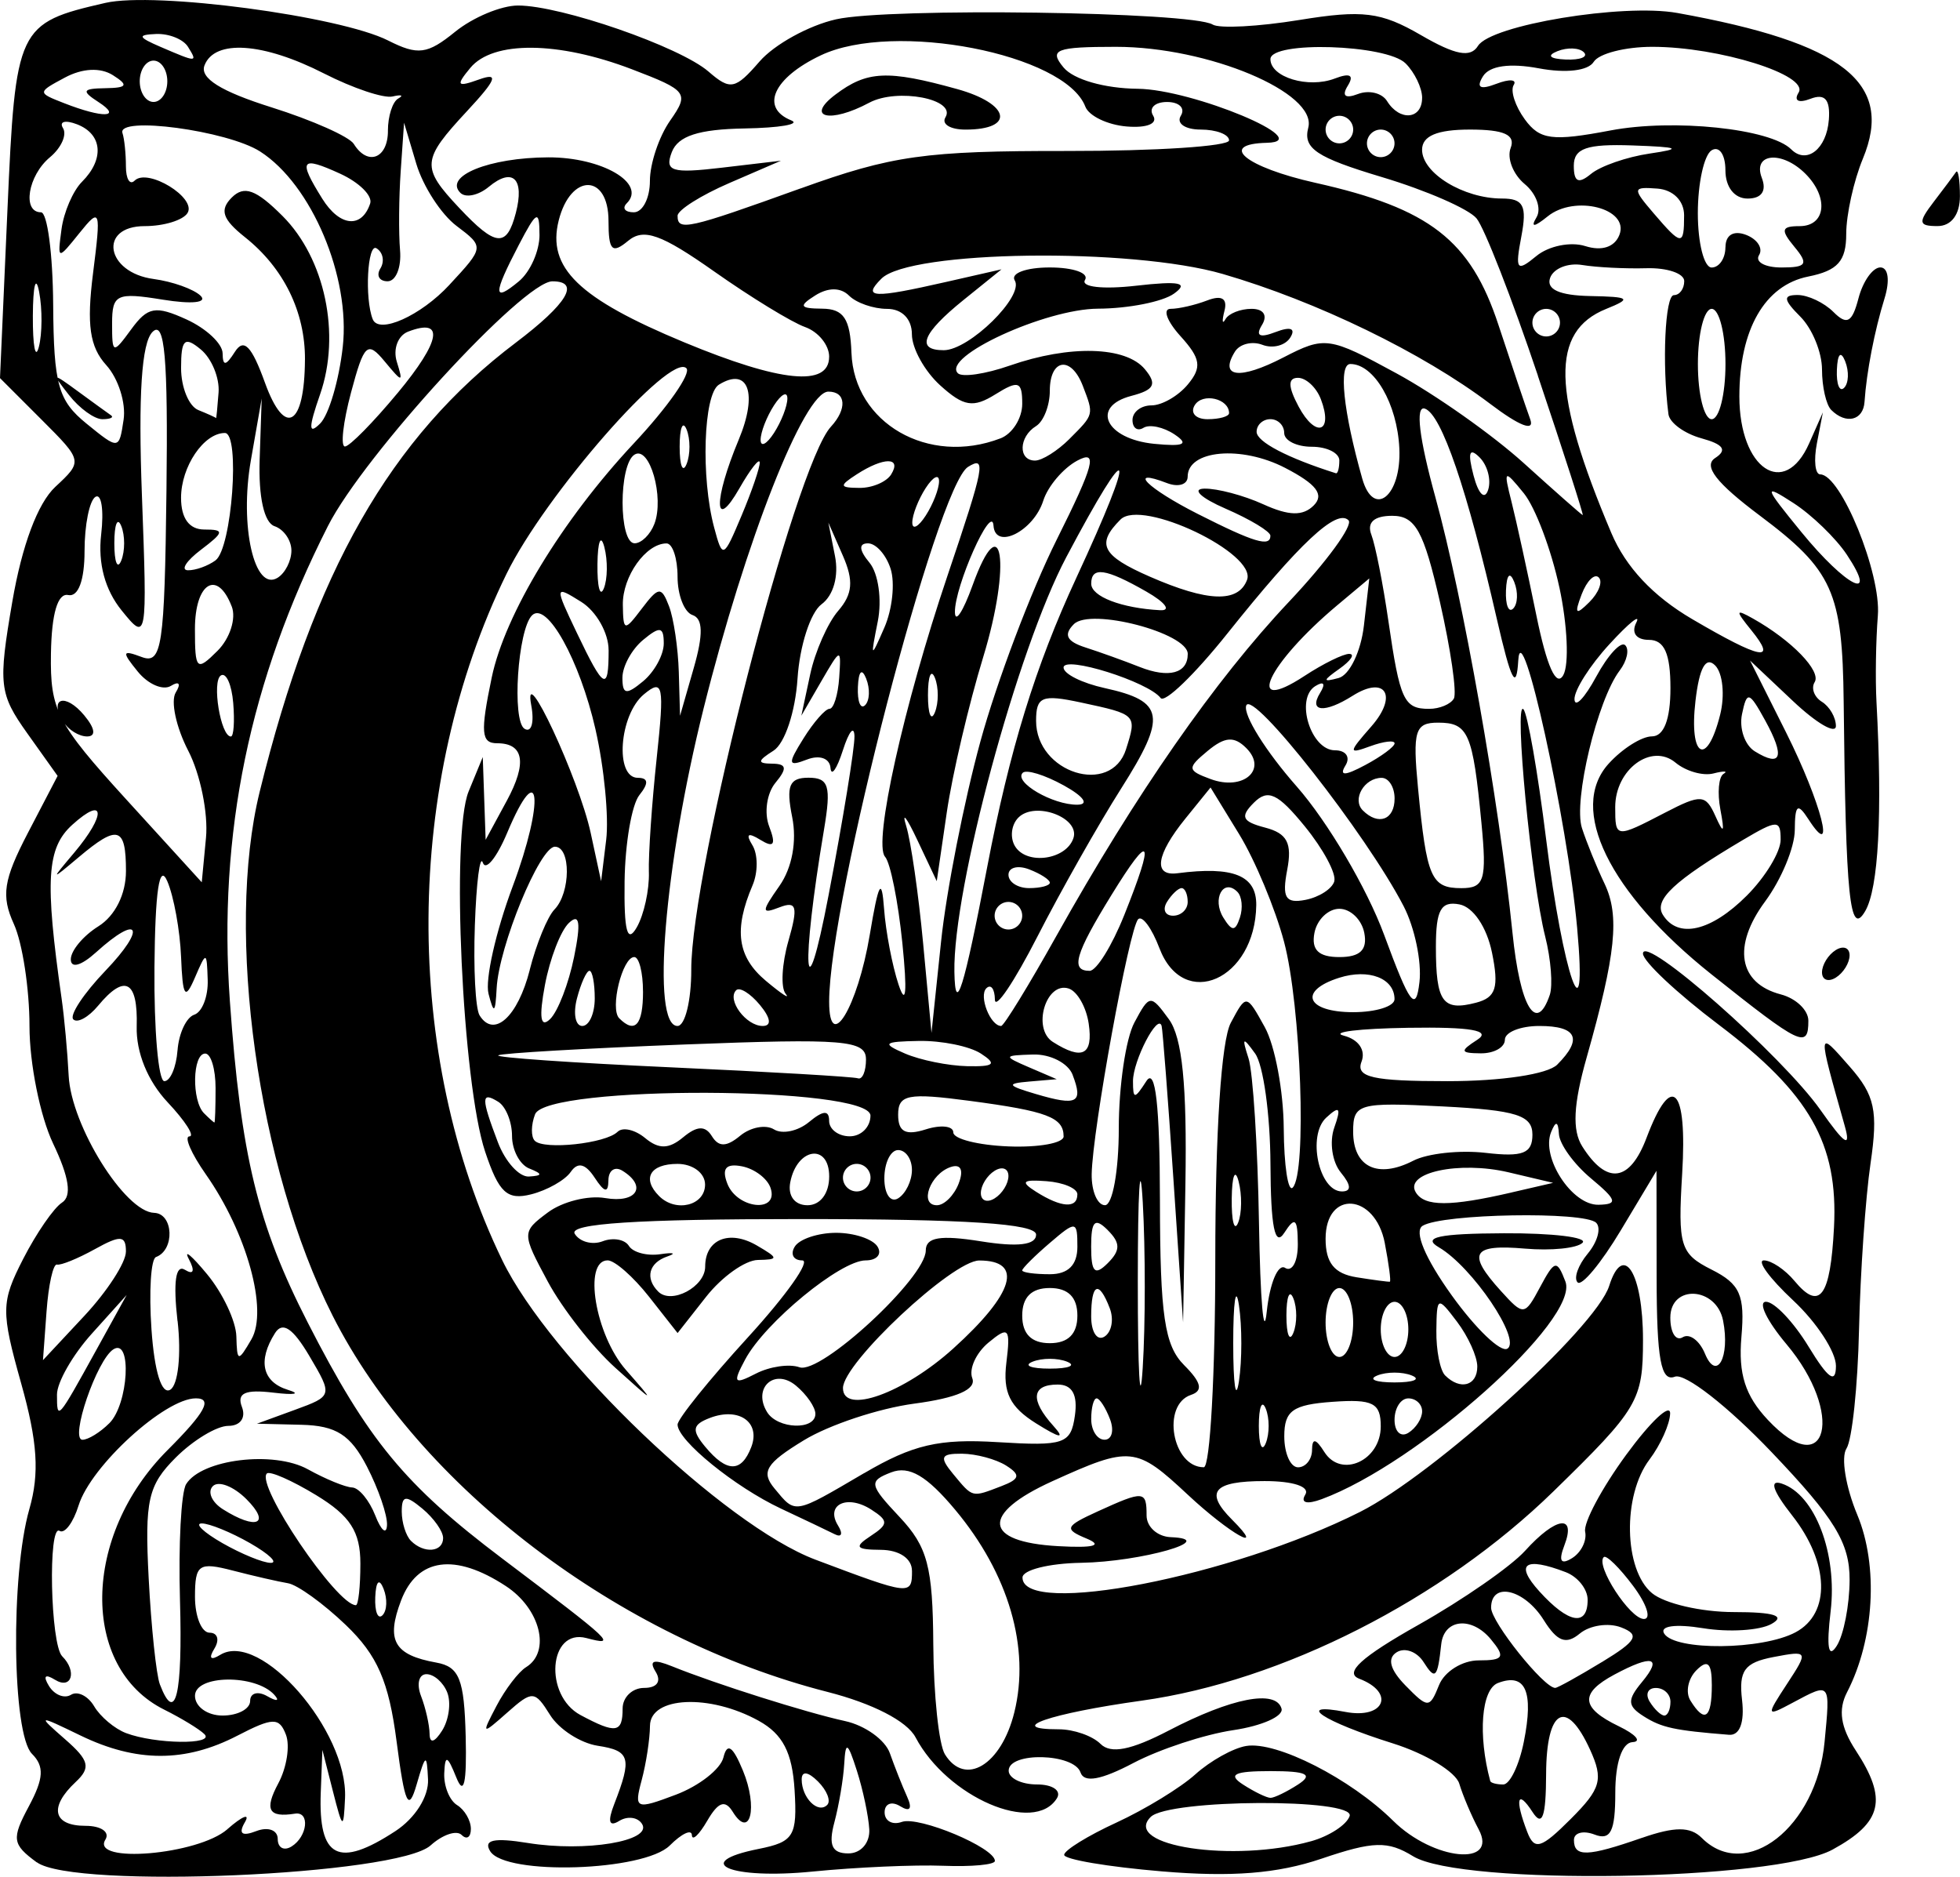 <?xml version="1.0" encoding="UTF-8" standalone="no"?>
<!-- Created with Inkscape (http://www.inkscape.org/) -->

<svg
   width="61.539mm"
   height="58.923mm"
   viewBox="0 0 61.539 58.923"
   version="1.1"
   id="svg5"
   inkscape:version="1.1 (c4e8f9ed74, 2021-05-24)"
   sodipodi:docname="ornatec4.svg"
   xmlns:inkscape="http://www.inkscape.org/namespaces/inkscape"
   xmlns:sodipodi="http://sodipodi.sourceforge.net/DTD/sodipodi-0.dtd"
   xmlns="http://www.w3.org/2000/svg"
   xmlns:svg="http://www.w3.org/2000/svg">
  <sodipodi:namedview
     id="namedview7"
     pagecolor="#ffffff"
     bordercolor="#666666"
     borderopacity="1.0"
     inkscape:pageshadow="2"
     inkscape:pageopacity="0.0"
     inkscape:pagecheckerboard="0"
     inkscape:document-units="mm"
     showgrid="false"
     inkscape:zoom="0.94615212"
     inkscape:cx="22.723619"
     inkscape:cy="122.07339"
     inkscape:window-width="2506"
     inkscape:window-height="1403"
     inkscape:window-x="1974"
     inkscape:window-y="0"
     inkscape:window-maximized="1"
     inkscape:current-layer="layer1" />
  <defs
     id="defs2" />
  <g
     inkscape:label="Layer 1"
     inkscape:groupmode="layer"
     id="layer1"
     transform="translate(-157.803,-121.715)">
    <path
       style="fill:#000000;stroke-width:0.433"
       d="m 158.957,180.185 c -0.772,-0.567 -0.796,-0.736 -0.247,-1.762 0.467,-0.872 0.489,-1.253 0.097,-1.645 -0.624,-0.624 -0.676,-5.611 -0.082,-7.685 0.322,-1.123 0.258,-2.109 -0.257,-3.944 -0.638,-2.275 -0.634,-2.55 0.064,-3.912 0.413,-0.806 0.96,-1.599 1.216,-1.764 0.317,-0.204 0.229,-0.793 -0.277,-1.855 -0.408,-0.856 -0.742,-2.514 -0.742,-3.685 0,-1.171 -0.221,-2.614 -0.49,-3.206 -0.405,-0.889 -0.328,-1.388 0.441,-2.864 l 0.932,-1.788 -0.951,-1.335 c -0.885,-1.243 -0.918,-1.53 -0.472,-4.131 0.304,-1.772 0.798,-3.092 1.349,-3.607 0.869,-0.809 0.868,-0.814 -0.432,-2.114 l -1.303,-1.303 0.234,-5.283 c 0.254,-5.743 0.309,-5.86 3.073,-6.496 1.56,-0.359 7.357,0.412 8.88,1.181 0.936,0.473 1.229,0.435 2.104,-0.275 0.559,-0.453 1.448,-0.824 1.974,-0.824 1.352,0 5.08,1.293 5.982,2.075 0.685,0.594 0.838,0.563 1.601,-0.317 0.464,-0.535 1.546,-1.132 2.405,-1.325 1.648,-0.372 11.168,-0.239 11.822,0.165 0.211,0.13 1.436,0.065 2.723,-0.144 1.989,-0.324 2.56,-0.253 3.814,0.474 1.086,0.63 1.558,0.719 1.793,0.34 0.405,-0.656 4.552,-1.341 6.258,-1.034 5.22,0.94 6.814,2.191 5.827,4.574 -0.288,0.695 -0.523,1.758 -0.523,2.363 0,0.855 -0.267,1.153 -1.195,1.339 -1.363,0.273 -2.16,1.662 -2.16,3.764 0,2.274 1.415,3.226 2.191,1.473 l 0.431,-0.974 -0.188,0.974 c -0.103,0.536 -0.056,0.974 0.106,0.974 0.646,0 1.915,3.109 1.808,4.434 -0.062,0.776 -0.082,1.996 -0.043,2.71 0.189,3.521 0.064,5.849 -0.354,6.567 -0.484,0.832 -0.611,-0.399 -0.676,-6.567 -0.037,-3.457 -0.341,-4.133 -2.632,-5.85 -1.371,-1.027 -1.785,-1.561 -1.402,-1.809 0.386,-0.25 0.262,-0.428 -0.431,-0.618 -0.536,-0.147 -1.002,-0.488 -1.037,-0.758 -0.204,-1.596 -0.106,-3.737 0.171,-3.737 0.179,-2.9e-4 0.325,-0.198 0.325,-0.44 0,-0.242 -0.536,-0.424 -1.191,-0.405 -0.655,0.019 -1.559,-0.027 -2.01,-0.101 -0.451,-0.075 -0.905,0.108 -1.01,0.405 -0.127,0.36 0.293,0.55 1.252,0.569 1.258,0.024 1.323,0.076 0.507,0.405 -1.753,0.707 -1.709,2.611 0.162,7.032 0.454,1.074 1.311,1.986 2.539,2.706 2.168,1.27 2.683,1.368 1.86,0.353 -0.512,-0.631 -0.505,-0.682 0.055,-0.367 1.21,0.681 2.145,1.647 1.931,1.993 -0.117,0.19 -0.015,0.468 0.227,0.617 0.242,0.15 0.44,0.492 0.44,0.76 0,0.269 -0.607,-0.084 -1.348,-0.783 l -1.348,-1.272 1.132,2.259 c 1.105,2.205 1.593,4.104 0.699,2.72 -0.338,-0.523 -0.421,-0.457 -0.426,0.342 -0.003,0.545 -0.423,1.554 -0.931,2.242 -1.036,1.401 -0.838,2.571 0.493,2.919 0.475,0.124 0.864,0.495 0.864,0.825 0,0.893 -0.234,0.782 -3.046,-1.458 -3.216,-2.561 -4.503,-5.198 -3.226,-6.609 0.428,-0.473 1.04,-0.859 1.36,-0.859 0.377,0 0.582,-0.535 0.582,-1.515 0,-1.084 -0.192,-1.515 -0.675,-1.515 -0.399,0 -0.562,-0.221 -0.398,-0.541 0.152,-0.298 -0.226,0.005 -0.84,0.674 -0.615,0.668 -1.109,1.447 -1.1,1.732 0.01,0.284 0.317,-0.036 0.683,-0.712 0.366,-0.676 0.776,-1.119 0.91,-0.985 0.134,0.134 0.056,0.493 -0.175,0.796 -0.701,0.924 -1.46,4.091 -1.184,4.944 0.143,0.442 0.461,1.225 0.708,1.742 0.483,1.012 0.359,2.214 -0.561,5.465 -0.417,1.472 -0.457,2.282 -0.137,2.788 0.77,1.221 1.493,1.123 2.02,-0.274 0.788,-2.087 1.282,-1.587 1.117,1.13 -0.138,2.27 -0.062,2.516 0.923,3.012 0.895,0.45 1.051,0.801 0.937,2.115 -0.1,1.161 0.119,1.846 0.83,2.603 1.875,1.996 2.416,-0.2 0.585,-2.376 -0.616,-0.733 -0.906,-1.332 -0.643,-1.332 0.263,0 0.864,0.633 1.336,1.407 0.617,1.012 0.858,1.182 0.86,0.607 8.6e-4,-0.44 -0.603,-1.366 -1.343,-2.057 -0.74,-0.691 -1.153,-1.256 -0.919,-1.256 0.234,0 0.666,0.29 0.961,0.645 0.793,0.955 1.127,0.501 1.24,-1.686 0.136,-2.624 -0.763,-4.202 -3.623,-6.361 -1.306,-0.986 -2.375,-1.99 -2.375,-2.23 0,-0.648 4.383,3.215 5.578,4.916 0.756,1.076 0.959,1.209 0.758,0.496 -0.863,-3.063 -0.866,-3.028 0.162,-1.856 0.784,0.894 0.888,1.385 0.647,3.031 -0.158,1.08 -0.321,3.425 -0.361,5.211 -0.04,1.786 -0.218,3.47 -0.395,3.742 -0.177,0.272 -0.024,1.208 0.34,2.079 0.669,1.6 0.535,3.914 -0.322,5.572 -0.285,0.551 -0.203,1.097 0.273,1.825 1.007,1.537 0.839,2.258 -0.727,3.114 -1.806,0.987 -11.651,1.142 -13.172,0.208 -0.793,-0.487 -1.246,-0.475 -2.875,0.078 -1.38,0.468 -2.815,0.583 -5.012,0.398 -1.693,-0.142 -3.073,-0.376 -3.067,-0.52 0.006,-0.144 0.745,-0.6 1.643,-1.013 0.897,-0.413 2.013,-1.095 2.478,-1.515 0.466,-0.42 1.183,-0.821 1.594,-0.889 0.951,-0.159 3.277,1.026 4.616,2.35 1.261,1.248 3.316,1.45 2.682,0.265 -0.223,-0.417 -0.496,-1.061 -0.607,-1.431 -0.111,-0.37 -1.051,-0.94 -2.088,-1.266 -2.193,-0.689 -3.109,-1.298 -1.486,-0.987 1.225,0.234 1.574,-0.605 0.434,-1.042 -0.482,-0.185 0.06,-0.679 1.858,-1.692 1.396,-0.787 2.902,-1.832 3.346,-2.323 0.973,-1.075 1.616,-1.164 1.235,-0.171 -0.189,0.492 -0.112,0.619 0.242,0.4 0.285,-0.176 0.47,-0.549 0.411,-0.829 -0.059,-0.28 0.521,-1.366 1.287,-2.414 0.767,-1.048 1.388,-1.632 1.381,-1.299 -0.008,0.333 -0.3,0.984 -0.649,1.447 -0.851,1.126 -0.807,3.458 0.08,4.194 0.394,0.327 1.549,0.594 2.567,0.594 1.265,0 1.64,0.118 1.184,0.373 -0.367,0.205 -1.332,0.266 -2.144,0.134 -0.872,-0.141 -1.373,-0.073 -1.225,0.168 0.338,0.546 3.08,0.519 4.126,-0.041 1.109,-0.593 1.062,-2.181 -0.11,-3.67 -0.61,-0.776 -0.726,-1.131 -0.325,-0.998 1.043,0.344 1.751,2.195 1.535,4.011 -0.135,1.136 -0.071,1.499 0.193,1.082 0.218,-0.345 0.4,-1.275 0.403,-2.066 0.005,-1.163 -0.465,-1.934 -2.455,-4.02 -1.372,-1.438 -2.714,-2.484 -3.031,-2.363 -0.439,0.169 -0.57,-0.543 -0.573,-3.123 l -0.004,-3.342 -1.121,1.87 c -0.616,1.028 -1.227,1.764 -1.356,1.634 -0.13,-0.13 0.015,-0.538 0.321,-0.906 0.306,-0.369 0.424,-0.803 0.262,-0.965 -0.365,-0.365 -4.832,-0.287 -5.45,0.095 -0.277,0.171 0.077,1.016 0.916,2.185 0.753,1.048 1.538,1.8 1.746,1.672 0.448,-0.277 -1.103,-2.57 -2.151,-3.182 -0.54,-0.315 0.002,-0.432 2.044,-0.441 1.528,-0.007 2.638,0.127 2.466,0.299 -0.172,0.172 -0.983,0.254 -1.804,0.183 -1.669,-0.144 -1.833,0.143 -0.759,1.329 0.714,0.788 0.746,0.785 1.233,-0.125 0.455,-0.85 0.527,-0.865 0.793,-0.171 0.455,1.185 -4.614,5.711 -7.652,6.833 -0.467,0.173 -0.674,0.117 -0.516,-0.14 0.155,-0.251 -0.371,-0.428 -1.277,-0.428 -1.61,0 -1.895,0.338 -1.021,1.212 1.114,1.114 -0.073,0.446 -1.385,-0.779 -1.633,-1.526 -1.802,-1.543 -4.259,-0.428 -2.256,1.024 -2.178,1.906 0.179,2.038 1.121,0.063 1.427,-0.018 0.9,-0.237 -0.718,-0.298 -0.683,-0.384 0.345,-0.853 1.454,-0.663 1.536,-0.656 1.536,0.128 0,0.357 0.341,0.663 0.758,0.68 1.561,0.063 -0.925,0.774 -2.814,0.805 -1.012,0.017 -1.84,0.225 -1.84,0.463 0,1.246 6.557,-0.028 10.594,-2.059 2.329,-1.172 7.407,-5.777 7.826,-7.097 0.443,-1.397 1.062,-0.41 1.062,1.695 0,1.906 -0.148,2.157 -2.812,4.756 -3.479,3.394 -8.52,5.956 -12.929,6.57 -2.885,0.402 -4.324,0.899 -2.602,0.899 0.468,0 1.058,0.206 1.31,0.458 0.322,0.322 0.958,0.198 2.143,-0.419 1.972,-1.027 3.366,-1.298 3.541,-0.688 0.068,0.238 -0.613,0.542 -1.515,0.676 -0.902,0.134 -2.313,0.598 -3.136,1.031 -1.014,0.534 -1.549,0.631 -1.66,0.298 -0.202,-0.605 -2.256,-0.657 -2.256,-0.057 0,0.238 0.401,0.433 0.891,0.433 0.49,0 0.771,0.195 0.624,0.433 -0.71,1.149 -3.443,-0.029 -4.44,-1.914 -0.268,-0.507 -1.345,-1.062 -2.762,-1.424 -6.544,-1.668 -12.829,-6.447 -15.541,-11.816 -2.348,-4.648 -3.375,-12.028 -2.289,-16.443 1.701,-6.913 4.102,-11.125 8.04,-14.101 1.623,-1.227 2.041,-1.927 1.151,-1.927 -0.913,0 -5.921,5.46 -7.048,7.684 -2.464,4.863 -3.453,9.655 -3.078,14.918 0.345,4.845 0.87,7.01 2.443,10.085 1.894,3.702 3.044,5.098 6.106,7.41 3.519,2.657 3.622,2.755 2.642,2.498 -1.182,-0.309 -1.34,1.799 -0.181,2.419 1.112,0.595 1.321,0.563 1.321,-0.204 0,-0.357 0.304,-0.649 0.675,-0.649 0.405,0 0.55,-0.203 0.362,-0.507 -0.22,-0.356 -0.068,-0.407 0.516,-0.171 1.358,0.55 4.211,1.453 5.431,1.719 0.626,0.136 1.26,0.591 1.407,1.01 0.148,0.419 0.391,1.033 0.541,1.364 0.172,0.379 0.092,0.49 -0.217,0.299 -0.269,-0.166 -0.489,-0.08 -0.489,0.192 0,0.272 0.244,0.408 0.541,0.301 0.536,-0.191 2.922,0.809 2.922,1.225 0,0.119 -0.731,0.187 -1.624,0.152 -0.893,-0.035 -2.739,0.046 -4.103,0.182 -2.572,0.255 -3.846,-0.281 -1.692,-0.711 1.106,-0.221 1.217,-0.403 1.129,-1.849 -0.072,-1.179 -0.369,-1.754 -1.125,-2.173 -1.539,-0.853 -3.408,-0.767 -3.415,0.157 -0.003,0.417 -0.121,1.187 -0.262,1.711 -0.242,0.903 -0.185,0.927 1.074,0.452 0.731,-0.276 1.404,-0.803 1.494,-1.17 0.118,-0.477 0.294,-0.358 0.613,0.414 0.479,1.158 0.227,2.178 -0.32,1.293 -0.24,-0.388 -0.455,-0.313 -0.799,0.278 -0.259,0.445 -0.476,0.65 -0.484,0.454 -0.007,-0.196 -0.319,-0.05 -0.694,0.325 -0.811,0.811 -5.163,0.95 -5.639,0.18 -0.221,-0.357 0.117,-0.431 1.18,-0.259 1.806,0.293 3.921,-0.058 3.589,-0.596 -0.133,-0.215 -0.456,-0.258 -0.718,-0.096 -0.32,0.198 -0.371,0.022 -0.154,-0.534 0.562,-1.445 0.498,-1.67 -0.516,-1.825 -0.545,-0.083 -1.22,-0.518 -1.5,-0.967 -0.482,-0.772 -0.555,-0.776 -1.345,-0.076 -0.804,0.712 -0.817,0.704 -0.337,-0.21 0.274,-0.523 0.692,-1.07 0.929,-1.216 0.785,-0.485 0.447,-1.837 -0.637,-2.546 -1.599,-1.048 -2.78,-0.885 -3.289,0.454 -0.478,1.257 -0.22,1.71 1.109,1.949 0.72,0.13 0.875,0.519 0.92,2.315 0.037,1.476 -0.056,1.885 -0.294,1.293 -0.281,-0.699 -0.354,-0.725 -0.379,-0.134 -0.017,0.403 0.164,0.853 0.403,1 0.238,0.147 0.433,0.483 0.433,0.747 0,0.264 -0.13,0.349 -0.29,0.19 -0.159,-0.159 -0.598,-0.011 -0.974,0.328 -1.043,0.942 -11.208,1.379 -12.362,0.531 z m 5.982,-1.039 c 0.476,-0.417 0.725,-0.516 0.553,-0.221 -0.212,0.362 -0.095,0.453 0.359,0.278 0.37,-0.142 0.672,-0.031 0.672,0.247 0,0.278 0.195,0.384 0.433,0.237 0.503,-0.311 0.587,-1.107 0.108,-1.031 -0.83,0.131 -0.968,-0.12 -0.523,-0.951 0.265,-0.495 0.373,-1.184 0.239,-1.53 -0.21,-0.548 -0.41,-0.544 -1.527,0.034 -1.634,0.845 -3.167,0.843 -4.921,-0.006 -1.358,-0.657 -1.367,-0.655 -0.479,0.123 0.753,0.659 0.808,0.886 0.325,1.337 -0.845,0.79 -0.713,1.375 0.31,1.375 0.49,0 0.771,0.195 0.624,0.433 -0.474,0.766 2.909,0.479 3.829,-0.325 z m 5.279,0.058 c 0.621,-0.407 1.049,-1.086 1.024,-1.624 -0.038,-0.825 -0.077,-0.807 -0.357,0.158 -0.256,0.884 -0.372,0.637 -0.63,-1.349 -0.245,-1.887 -0.602,-2.705 -1.593,-3.655 -0.702,-0.673 -1.52,-1.263 -1.816,-1.312 -0.296,-0.049 -1.075,-0.227 -1.73,-0.397 -1.073,-0.278 -1.191,-0.197 -1.191,0.821 0,0.621 0.206,1.129 0.459,1.129 0.252,0 0.319,0.225 0.15,0.5 -0.189,0.306 -0.119,0.382 0.182,0.196 1.259,-0.778 4.016,2.386 3.92,4.499 -0.046,1.002 -0.074,0.986 -0.38,-0.216 l -0.331,-1.299 -0.051,1.335 c -0.079,2.064 0.55,2.389 2.345,1.213 z m 14.878,-0.058 c -0.024,-0.417 -0.199,-1.245 -0.39,-1.84 -0.289,-0.902 -0.355,-0.938 -0.396,-0.216 -0.027,0.476 -0.167,1.304 -0.31,1.84 -0.192,0.716 -0.076,0.974 0.439,0.974 0.394,0 0.681,-0.331 0.657,-0.758 z m 13.865,0.378 c 0.578,-0.161 1.125,-0.518 1.217,-0.793 0.188,-0.564 -5.682,-0.536 -6.247,0.029 -0.911,0.911 2.598,1.443 5.03,0.763 z m 8.767,-2.874 c -0.745,-1.635 -1.374,-1.287 -1.381,0.765 -0.005,1.348 -0.119,1.666 -0.426,1.191 -0.477,-0.737 -0.564,-0.411 -0.167,0.623 0.226,0.589 0.432,0.528 1.365,-0.405 0.952,-0.952 1.033,-1.243 0.609,-2.174 z m 1.624,2.768 c 1.034,-0.36 1.523,-0.36 1.883,0 1.39,1.39 3.6,-0.338 3.855,-3.013 0.181,-1.894 0.198,-1.873 -1.003,-1.231 -0.835,0.447 -0.841,0.424 -0.176,-0.592 0.678,-1.034 0.669,-1.052 -0.426,-0.843 -0.91,0.174 -1.094,0.425 -0.986,1.349 0.082,0.706 -0.073,1.119 -0.409,1.092 -1.718,-0.137 -2.115,-0.223 -2.678,-0.58 -0.515,-0.326 -0.525,-0.51 -0.055,-1.076 0.654,-0.788 0.331,-0.875 -0.867,-0.234 -1.096,0.587 -1.058,1.045 0.137,1.621 0.536,0.258 0.731,0.483 0.433,0.499 -0.328,0.018 -0.541,0.646 -0.541,1.591 0,1.21 -0.146,1.506 -0.649,1.312 -0.357,-0.137 -0.649,-0.06 -0.649,0.17 0,0.542 0.423,0.529 2.133,-0.067 z m -25.866,-1.772 c -0.311,-0.311 -0.512,-0.336 -0.512,-0.065 0,0.578 0.512,1.09 0.801,0.801 0.123,-0.123 -0.007,-0.454 -0.289,-0.736 z m 15.074,0.094 c 0.487,-0.315 0.27,-0.42 -0.866,-0.42 -1.136,0 -1.353,0.105 -0.866,0.42 0.357,0.231 0.747,0.42 0.866,0.42 0.119,0 0.509,-0.189 0.866,-0.42 z m 7.088,-1.343 c 0.316,-1.581 0.053,-2.175 -0.815,-1.842 -0.519,0.199 -0.631,1.631 -0.24,3.077 0.016,0.059 0.2,0.108 0.408,0.108 0.208,0 0.5,-0.604 0.647,-1.343 z m -15.998,-0.92 c 0.502,-2.026 -0.175,-4.347 -1.854,-6.358 -0.895,-1.072 -1.447,-1.395 -2.01,-1.179 -0.716,0.275 -0.695,0.385 0.263,1.404 0.877,0.934 1.042,1.556 1.057,3.997 0.01,1.59 0.174,3.143 0.365,3.452 0.633,1.024 1.77,0.337 2.179,-1.316 z m -25.429,0.683 c -0.155,-0.155 -0.723,-0.501 -1.263,-0.77 -2.638,-1.315 -2.584,-5.458 0.106,-8.148 1.182,-1.182 1.424,-1.625 0.888,-1.625 -0.972,0 -3.296,2.122 -3.681,3.362 -0.167,0.539 -0.437,0.899 -0.598,0.799 -0.368,-0.228 -0.288,3.566 0.083,3.937 0.475,0.475 0.295,1.059 -0.227,0.737 -0.312,-0.193 -0.382,-0.119 -0.187,0.198 0.172,0.279 0.483,0.402 0.69,0.274 0.207,-0.128 0.535,0.035 0.728,0.362 0.193,0.327 0.644,0.706 1.001,0.841 0.915,0.346 2.8,0.372 2.461,0.033 z m 7.627,-1.303 c -0.123,-0.319 -0.418,-0.58 -0.656,-0.58 -0.238,0 -0.315,0.308 -0.17,0.685 0.145,0.377 0.266,0.912 0.269,1.191 0.004,0.31 0.156,0.27 0.393,-0.104 0.212,-0.336 0.286,-0.871 0.164,-1.191 z m -6.191,0.26 c 0,-0.252 0.244,-0.318 0.541,-0.147 0.298,0.171 0.395,0.151 0.217,-0.046 -0.593,-0.654 -2.49,-0.63 -2.49,0.032 0,0.341 0.39,0.62 0.866,0.62 0.476,0 0.866,-0.206 0.866,-0.459 z m 38.572,-1.273 c 0.789,0 0.848,-0.102 0.382,-0.664 -0.604,-0.727 -1.472,-0.639 -1.557,0.159 -0.114,1.063 -0.187,1.137 -0.554,0.558 -0.208,-0.328 -0.587,-0.467 -0.843,-0.309 -0.307,0.19 -0.213,0.546 0.276,1.046 0.707,0.722 0.757,0.721 1.053,-0.016 0.171,-0.425 0.731,-0.774 1.244,-0.774 z m 6.022,1.299 c 0,-0.238 -0.206,-0.433 -0.459,-0.433 -0.252,0 -0.338,0.195 -0.191,0.433 0.147,0.238 0.353,0.433 0.459,0.433 0.105,0 0.191,-0.195 0.191,-0.433 z m 1.299,-0.52 c 0,-0.699 -0.128,-0.824 -0.482,-0.471 -0.265,0.265 -0.351,0.694 -0.191,0.952 0.448,0.725 0.673,0.564 0.673,-0.482 z M 163.454,171.958 c -0.051,-1.751 0.036,-3.392 0.193,-3.647 0.485,-0.785 2.751,-1.06 3.823,-0.466 0.55,0.305 1.175,0.562 1.389,0.57 0.214,0.008 0.541,0.405 0.727,0.881 0.186,0.476 0.352,0.613 0.368,0.303 0.017,-0.309 -0.267,-1.137 -0.63,-1.84 -0.516,-0.998 -0.966,-1.285 -2.057,-1.312 l -1.396,-0.034 1.193,-0.436 c 1.185,-0.433 1.188,-0.444 0.453,-1.689 -0.517,-0.875 -0.842,-1.093 -1.078,-0.721 -0.552,0.87 -0.401,1.536 0.406,1.784 0.417,0.128 0.211,0.167 -0.458,0.087 -0.89,-0.107 -1.155,0.014 -0.988,0.449 0.131,0.342 -0.05,0.594 -0.427,0.594 -0.361,0 -1.103,0.448 -1.651,0.995 -0.871,0.871 -0.977,1.343 -0.85,3.788 0.08,1.536 0.238,3.037 0.352,3.334 0.49,1.28 0.717,0.326 0.631,-2.643 z m 44.643,1.94 c 1.099,-0.669 1.205,-0.859 0.605,-1.09 -0.4,-0.154 -0.984,-0.066 -1.298,0.194 -0.431,0.358 -0.707,0.254 -1.132,-0.425 -0.608,-0.973 -1.652,-1.217 -1.652,-0.386 0,0.446 1.656,2.517 2.013,2.517 0.072,0 0.73,-0.365 1.463,-0.811 z m -38.25,-2.301 c -0.138,-0.345 -0.241,-0.243 -0.262,0.262 -0.019,0.456 0.084,0.712 0.227,0.568 0.144,-0.144 0.159,-0.517 0.034,-0.83 z m 37.804,0.344 c 0,-0.332 -0.308,-0.721 -0.685,-0.866 -1.292,-0.496 -1.613,-0.262 -0.83,0.603 0.915,1.011 1.515,1.115 1.515,0.263 z m 1.427,-0.437 c -0.428,-0.572 -0.842,-0.978 -0.921,-0.903 -0.27,0.258 0.823,1.943 1.261,1.943 0.241,0 0.088,-0.468 -0.34,-1.04 z m -39.96,-0.698 c 0,-1.005 -0.32,-1.5 -1.387,-2.149 -0.763,-0.464 -1.461,-0.77 -1.55,-0.68 -0.358,0.358 2.196,4.134 2.796,4.134 0.078,0 0.141,-0.587 0.141,-1.305 z m 17.318,0.223 c 0,-0.383 -0.4,-0.652 -0.974,-0.656 -0.791,-0.005 -0.852,-0.087 -0.325,-0.433 0.565,-0.371 0.568,-0.479 0.021,-0.831 -0.758,-0.487 -1.449,-0.155 -1.043,0.501 0.16,0.258 0.114,0.382 -0.101,0.274 -0.215,-0.108 -0.976,-0.47 -1.69,-0.805 -1.447,-0.679 -3.247,-2.141 -3.247,-2.638 0,-0.177 0.994,-1.41 2.208,-2.739 1.214,-1.329 1.982,-2.416 1.706,-2.416 -0.276,0 -0.382,-0.195 -0.234,-0.433 0.147,-0.238 0.732,-0.433 1.299,-0.433 0.567,0 1.152,0.195 1.299,0.433 0.147,0.238 -0.021,0.433 -0.374,0.433 -0.789,0 -3.161,1.951 -3.781,3.11 -0.398,0.743 -0.355,0.8 0.334,0.445 0.435,-0.224 1.052,-0.314 1.371,-0.2 0.666,0.238 3.965,-2.811 3.965,-3.664 0,-0.419 0.452,-0.494 1.732,-0.29 1.16,0.186 1.732,0.116 1.732,-0.211 0,-0.343 -2.193,-0.488 -7.386,-0.488 -5.128,0 -7.298,0.141 -7.1,0.462 0.157,0.254 0.552,0.36 0.878,0.235 0.325,-0.125 0.696,-0.059 0.823,0.146 0.127,0.205 0.572,0.322 0.988,0.26 0.416,-0.062 0.514,-0.03 0.216,0.072 -0.58,0.199 -0.703,0.682 -0.282,1.103 0.413,0.413 1.473,-0.151 1.473,-0.785 0,-0.857 0.757,-1.168 1.62,-0.665 0.69,0.402 0.693,0.444 0.035,0.456 -0.399,0.007 -1.13,0.527 -1.624,1.154 l -0.897,1.141 -0.897,-1.141 c -0.494,-0.627 -1.078,-1.141 -1.299,-1.141 -0.778,0 -0.39,2.339 0.571,3.436 0.941,1.075 0.931,1.073 -0.325,-0.059 -0.714,-0.643 -1.671,-1.864 -2.127,-2.714 -0.818,-1.522 -0.818,-1.553 0,-2.165 0.456,-0.342 1.268,-0.546 1.804,-0.454 0.99,0.17 1.33,-0.37 0.541,-0.858 -0.238,-0.147 -0.436,-0.013 -0.44,0.299 -0.005,0.413 -0.123,0.39 -0.433,-0.083 -0.291,-0.443 -0.53,-0.499 -0.751,-0.178 -0.179,0.259 -0.738,0.575 -1.243,0.703 -0.753,0.19 -1.013,-0.051 -1.443,-1.337 -0.717,-2.144 -1.077,-9.957 -0.52,-11.31 l 0.445,-1.082 0.045,1.299 0.045,1.299 0.666,-1.229 c 0.64,-1.182 0.536,-1.802 -0.304,-1.802 -0.504,0 -0.531,-0.333 -0.171,-2.064 0.414,-1.986 2.208,-4.943 4.463,-7.353 1.065,-1.138 1.807,-2.199 1.649,-2.357 -0.509,-0.509 -4.437,3.982 -5.648,6.457 -3.216,6.573 -3.269,15.079 -0.133,21.548 1.494,3.083 6.977,8.325 9.834,9.401 2.987,1.125 3.031,1.13 3.031,0.345 z m -20.782,-0.866 c -0.595,-0.34 -1.277,-0.619 -1.515,-0.619 -0.238,0 0.054,0.278 0.649,0.619 0.595,0.34 1.277,0.619 1.515,0.619 0.238,0 -0.054,-0.278 -0.649,-0.619 z m 6.061,-0.163 c 0,-0.209 -0.292,-0.622 -0.649,-0.919 -0.527,-0.437 -0.649,-0.42 -0.649,0.091 0,0.347 0.13,0.76 0.289,0.919 0.411,0.411 1.01,0.357 1.01,-0.091 z m -6.175,-1.218 c -0.403,-0.403 -0.877,-0.587 -1.054,-0.409 -0.177,0.177 -0.036,0.504 0.314,0.725 1.054,0.667 1.522,0.467 0.74,-0.316 z m 19.396,-0.816 c 1.53,-0.897 2.35,-1.087 4.19,-0.974 2.093,0.129 2.3,0.058 2.426,-0.834 0.093,-0.655 -0.084,-0.974 -0.541,-0.974 -0.819,0 -0.871,0.481 -0.138,1.294 0.382,0.424 0.223,0.402 -0.541,-0.076 -0.823,-0.515 -1.046,-0.971 -0.932,-1.902 0.135,-1.093 0.074,-1.161 -0.561,-0.634 -0.391,0.325 -0.62,0.829 -0.509,1.119 0.134,0.35 -0.483,0.62 -1.82,0.798 -1.113,0.148 -2.674,0.666 -3.469,1.151 -1.19,0.725 -1.353,0.993 -0.921,1.513 0.672,0.81 0.585,0.825 2.816,-0.483 z m 4.314,0.405 c 0.575,-0.221 0.604,-0.351 0.144,-0.643 -0.318,-0.201 -0.942,-0.369 -1.388,-0.373 -0.672,-0.005 -0.718,0.105 -0.272,0.643 0.621,0.748 0.57,0.736 1.516,0.373 z m -7.859,-1.225 c 0.3,-0.781 -0.39,-1.264 -1.303,-0.913 -0.548,0.21 -0.575,0.384 -0.143,0.904 0.677,0.815 1.135,0.818 1.446,0.009 z m 14.569,-5.887 c 0,-4.004 0.188,-6.874 0.487,-7.433 0.486,-0.909 0.488,-0.909 1.067,0.137 0.319,0.576 0.587,2.005 0.595,3.175 0.008,1.171 0.135,2.009 0.281,1.863 0.448,-0.448 0.263,-5.71 -0.272,-7.721 -0.278,-1.045 -0.911,-2.561 -1.406,-3.37 l -0.901,-1.471 -0.791,0.977 c -0.92,1.136 -1.019,1.815 -0.25,1.715 1.757,-0.228 2.489,0.069 2.476,1.006 -0.033,2.336 -2.284,3.334 -3.04,1.347 -0.239,-0.628 -0.539,-1.038 -0.667,-0.91 -0.281,0.281 -1.438,6.63 -1.46,8.005 -0.008,0.536 0.18,0.974 0.418,0.974 0.238,0 0.433,-1.084 0.433,-2.41 0,-1.325 0.22,-2.822 0.49,-3.325 0.474,-0.887 0.509,-0.89 1.082,-0.105 0.422,0.576 0.571,2.067 0.52,5.165 l -0.073,4.355 -0.307,-4.546 c -0.169,-2.5 -0.334,-4.643 -0.367,-4.762 -0.116,-0.419 -0.899,1.09 -0.899,1.732 0,0.577 0.047,0.577 0.42,0 0.286,-0.443 0.422,0.752 0.426,3.757 0.005,3.605 0.144,4.544 0.76,5.161 0.542,0.542 0.603,0.804 0.216,0.933 -0.936,0.312 -0.59,2.272 0.401,2.272 0.198,0 0.361,-2.935 0.361,-6.523 z m 3.037,5.982 c 0.005,-0.387 0.116,-0.369 0.389,0.063 0.528,0.833 1.769,0.267 1.769,-0.807 0,-0.737 -0.246,-0.862 -1.514,-0.771 -1.25,0.089 -1.515,0.278 -1.515,1.082 -4.3e-4,0.536 0.194,0.974 0.432,0.974 0.238,0 0.436,-0.244 0.44,-0.541 z m -1.452,-1.299 c -0.12,-0.298 -0.218,-0.054 -0.218,0.541 0,0.595 0.098,0.839 0.218,0.541 0.12,-0.298 0.12,-0.785 0,-1.082 z m -36.308,0.455 c 0.599,-0.599 0.715,-2.683 0.129,-2.321 -0.522,0.323 -1.384,2.841 -0.973,2.841 0.178,0 0.558,-0.234 0.843,-0.52 z m 31.416,-0.13 c -0.137,-0.357 -0.326,-0.649 -0.419,-0.649 -0.094,0 -0.17,0.292 -0.17,0.649 0,0.357 0.189,0.649 0.419,0.649 0.231,0 0.307,-0.292 0.17,-0.649 z m 1.03,-6.802 c -0.085,-1.498 -0.155,-0.385 -0.156,2.473 -8.7e-4,2.857 0.069,4.083 0.154,2.723 0.086,-1.36 0.086,-3.698 0.002,-5.195 z m 8.771,6.56 c 0,-0.224 -0.195,-0.407 -0.433,-0.407 -0.238,0 -0.433,0.304 -0.433,0.675 0,0.371 0.195,0.555 0.433,0.407 0.238,-0.147 0.433,-0.451 0.433,-0.675 z m -19.05,0.079 c 0,-0.209 -0.275,-0.608 -0.611,-0.887 -0.678,-0.563 -1.372,0.077 -0.904,0.834 0.33,0.533 1.515,0.575 1.515,0.053 z m -22.58,-2.001 0.956,-1.732 -1.094,1.215 c -0.602,0.668 -1.094,1.529 -1.094,1.912 0,0.83 0.012,0.816 1.232,-1.395 z m 35.879,-1.407 c -0.099,-0.655 -0.18,-0.119 -0.18,1.191 0,1.31 0.081,1.845 0.18,1.191 0.099,-0.655 0.099,-1.726 0,-2.381 z m -33.327,0.493 c -0.139,-1.23 -0.058,-1.788 0.233,-1.608 0.272,0.168 0.321,0.039 0.125,-0.333 -0.177,-0.334 0.081,-0.121 0.573,0.474 0.492,0.595 0.904,1.472 0.917,1.948 0.021,0.806 0.054,0.813 0.472,0.095 0.531,-0.912 -0.14,-3.342 -1.431,-5.182 -0.459,-0.655 -0.691,-1.191 -0.514,-1.191 0.177,0 -0.132,-0.483 -0.686,-1.072 -0.626,-0.666 -0.993,-1.568 -0.97,-2.381 0.041,-1.44 -0.372,-1.661 -1.212,-0.649 -0.301,0.363 -0.652,0.556 -0.779,0.428 -0.127,-0.127 0.327,-0.814 1.009,-1.526 1.301,-1.358 1.069,-1.812 -0.295,-0.578 -0.467,0.423 -0.792,0.513 -0.792,0.22 0,-0.273 0.39,-0.74 0.866,-1.037 0.526,-0.329 0.866,-1.01 0.866,-1.735 0,-1.395 -0.255,-1.47 -1.481,-0.437 -0.887,0.746 -0.889,0.744 -0.142,-0.142 1.011,-1.201 0.968,-1.806 -0.062,-0.874 -0.804,0.728 -0.866,1.736 -0.336,5.454 0.085,0.595 0.185,1.687 0.222,2.425 0.079,1.568 1.767,4.276 2.683,4.305 0.609,0.019 0.657,1.166 0.059,1.387 -0.161,0.059 -0.225,1.082 -0.142,2.273 0.092,1.328 0.32,2.059 0.591,1.892 0.247,-0.152 0.347,-1.104 0.229,-2.157 z m 24.356,0.864 c 1.914,-1.729 2.22,-2.764 0.817,-2.764 -0.839,0 -4.279,3.22 -4.279,4.005 0,0.848 1.906,0.165 3.462,-1.241 z m 14.397,0.846 c -0.298,-0.12 -0.785,-0.12 -1.082,0 -0.298,0.12 -0.054,0.218 0.541,0.218 0.595,0 0.839,-0.098 0.541,-0.218 z m 2.057,-0.28 c 0,-0.312 -0.286,-0.945 -0.636,-1.407 -0.612,-0.809 -0.636,-0.799 -0.649,0.278 -0.008,0.615 0.116,1.248 0.275,1.407 0.475,0.475 1.01,0.328 1.01,-0.278 z m -12.88,-0.153 c -0.298,-0.12 -0.785,-0.12 -1.082,0 -0.298,0.12 -0.054,0.218 0.541,0.218 0.595,0 0.839,-0.098 0.541,-0.218 z m 20.598,-1.288 c -0.209,-1.068 -1.657,-1.15 -1.657,-0.093 0,0.469 0.174,0.745 0.388,0.614 0.213,-0.132 0.528,0.1 0.7,0.516 0.366,0.884 0.793,0.108 0.569,-1.036 z m -50.147,-2.167 c 0,-0.513 -0.166,-0.527 -0.974,-0.079 -0.536,0.297 -1.072,0.515 -1.191,0.485 -0.119,-0.03 -0.267,0.633 -0.328,1.473 l -0.112,1.528 1.302,-1.394 c 0.716,-0.767 1.302,-1.673 1.302,-2.013 z m 36.394,0.51 c 0.223,0.138 0.403,-0.199 0.4,-0.749 -0.005,-0.804 -0.089,-0.873 -0.426,-0.35 -0.295,0.457 -0.424,-0.186 -0.433,-2.165 -0.007,-1.548 -0.223,-3.106 -0.48,-3.464 -0.389,-0.54 -0.424,-0.516 -0.21,0.144 0.142,0.436 0.29,2.774 0.33,5.195 0.04,2.421 0.149,3.668 0.243,2.77 0.094,-0.898 0.353,-1.52 0.577,-1.382 z m 2.138,1.715 c 0,-0.595 -0.195,-1.082 -0.433,-1.082 -0.238,0 -0.433,0.487 -0.433,1.082 0,0.595 0.195,1.082 0.433,1.082 0.238,0 0.433,-0.487 0.433,-1.082 z m 1.732,0.216 c 0,-0.476 -0.195,-0.866 -0.433,-0.866 -0.238,0 -0.433,0.39 -0.433,0.866 0,0.476 0.195,0.866 0.433,0.866 0.238,0 0.433,-0.39 0.433,-0.866 z m -10.391,-0.433 c 0,-0.577 -0.289,-0.866 -0.866,-0.866 -0.577,0 -0.866,0.289 -0.866,0.866 0,0.577 0.289,0.866 0.866,0.866 0.577,0 0.866,-0.289 0.866,-0.866 z m 1.017,-0.23 c -0.343,-0.895 -0.584,-0.789 -0.584,0.256 0,0.49 0.186,0.776 0.414,0.636 0.228,-0.141 0.304,-0.542 0.17,-0.891 z m 5.764,-0.311 c -0.12,-0.298 -0.218,-0.054 -0.218,0.541 0,0.595 0.098,0.839 0.218,0.541 0.12,-0.298 0.12,-0.785 0,-1.082 z m 2.872,-1.732 c -0.302,-1.572 -1.86,-1.688 -1.86,-0.138 0,0.756 0.274,1.096 0.974,1.208 0.536,0.086 1.006,0.148 1.044,0.138 0.038,-0.009 -0.033,-0.553 -0.159,-1.208 z m -9.653,0.112 c 0,-0.82 -0.042,-0.826 -0.866,-0.12 -0.476,0.408 -0.866,0.796 -0.866,0.862 0,0.066 0.39,0.12 0.866,0.12 0.576,0 0.866,-0.289 0.866,-0.862 z m 0.952,-0.524 c -0.404,-0.404 -0.52,-0.289 -0.52,0.52 0,0.808 0.115,0.924 0.52,0.52 0.404,-0.404 0.404,-0.635 0,-1.039 z m 4.11,-1.529 c -0.11,-0.421 -0.207,-0.181 -0.216,0.533 -0.009,0.714 0.081,1.059 0.2,0.766 0.119,-0.293 0.126,-0.878 0.016,-1.299 z m -16.752,0.1 c 0,-0.361 -0.385,-0.649 -0.866,-0.649 -0.863,0 -1.126,0.461 -0.577,1.01 0.527,0.527 1.443,0.298 1.443,-0.361 z m 2.057,0.108 c -0.099,-0.298 -0.504,-0.604 -0.9,-0.681 -0.502,-0.097 -0.641,0.066 -0.459,0.541 0.307,0.8 1.625,0.936 1.359,0.14 z m 1.84,-0.361 c 0,-1.055 -1.012,-0.906 -1.222,0.18 -0.083,0.427 0.138,0.722 0.541,0.722 0.402,0 0.681,-0.37 0.681,-0.902 z m 2.598,-0.206 c 0,-0.343 -0.195,-0.624 -0.433,-0.624 -0.238,0 -0.433,0.401 -0.433,0.891 0,0.49 0.195,0.771 0.433,0.624 0.238,-0.147 0.433,-0.548 0.433,-0.891 z m 1.469,0.422 c 0.162,-0.422 0.065,-0.62 -0.251,-0.514 -0.647,0.216 -1.004,1.2 -0.434,1.2 0.232,0 0.541,-0.309 0.686,-0.686 z m 1.561,-0.231 c 0,-0.238 -0.195,-0.313 -0.433,-0.165 -0.238,0.147 -0.433,0.462 -0.433,0.701 0,0.238 0.195,0.313 0.433,0.165 0.238,-0.147 0.433,-0.462 0.433,-0.701 z m 2.165,0.576 c 0,-0.187 -0.436,-0.374 -0.969,-0.414 -0.761,-0.057 -0.831,0.014 -0.325,0.334 0.792,0.5 1.293,0.531 1.293,0.08 z m 13.638,-0.062 1.299,-0.3 -1.397,-0.33 c -1.555,-0.367 -3.297,0.01 -2.913,0.632 0.276,0.447 1.076,0.447 3.011,-10e-4 z m 2.489,-0.439 c -0.536,-0.447 -0.99,-1.074 -1.008,-1.393 -0.024,-0.405 -0.098,-0.424 -0.245,-0.063 -0.324,0.796 0.653,2.299 1.485,2.283 0.622,-0.012 0.585,-0.146 -0.232,-0.827 z m -22.622,-0.024 c 0,-0.238 -0.195,-0.433 -0.433,-0.433 -0.238,0 -0.433,0.195 -0.433,0.433 0,0.238 0.195,0.433 0.433,0.433 0.238,0 0.433,-0.195 0.433,-0.433 z m 14.766,-0.162 c -0.271,-0.327 -0.364,-0.96 -0.206,-1.407 0.224,-0.633 0.169,-0.703 -0.252,-0.315 -0.605,0.558 -0.229,2.317 0.494,2.317 0.303,0 0.29,-0.201 -0.037,-0.595 z m -25.481,-0.125 c -0.298,-0.12 -0.541,-0.58 -0.541,-1.023 0,-0.442 -0.195,-0.925 -0.433,-1.072 -0.54,-0.334 -0.542,-0.127 -0.011,1.271 0.232,0.611 0.671,1.095 0.974,1.076 0.434,-0.027 0.436,-0.081 0.011,-0.253 z m 30.031,-0.491 c 1.162,0.136 1.466,0.018 1.466,-0.571 0,-0.61 -0.502,-0.768 -2.815,-0.887 -2.644,-0.136 -2.815,-0.088 -2.814,0.793 8.6e-4,1.114 0.773,1.486 1.89,0.91 0.444,-0.229 1.467,-0.339 2.273,-0.245 z m -27.256,-0.662 c 0.156,-0.156 0.546,-0.067 0.865,0.198 0.428,0.355 0.742,0.349 1.192,-0.025 0.438,-0.364 0.694,-0.373 0.904,-0.032 0.212,0.343 0.458,0.338 0.885,-0.016 0.326,-0.27 0.804,-0.36 1.063,-0.2 0.259,0.16 0.755,0.056 1.101,-0.232 0.444,-0.368 0.63,-0.38 0.63,-0.037 0,0.267 0.292,0.486 0.649,0.486 0.357,0 0.649,-0.292 0.649,-0.649 0,-0.928 -10.176,-0.968 -10.531,-0.042 -0.128,0.334 -0.132,0.708 -0.008,0.832 0.294,0.294 2.233,0.084 2.598,-0.282 z m 14.002,0.144 c 0,-0.596 -0.521,-0.793 -2.947,-1.115 -1.942,-0.258 -2.248,-0.198 -2.248,0.436 0,0.537 0.232,0.661 0.866,0.46 0.476,-0.151 0.866,-0.108 0.866,0.095 0,0.204 0.779,0.401 1.732,0.439 0.952,0.038 1.732,-0.104 1.732,-0.315 z m -26.626,-1.518 c 0,-0.595 -0.146,-1.082 -0.325,-1.082 -0.402,0 -0.431,1.482 -0.036,1.876 0.159,0.159 0.305,0.289 0.325,0.289 0.02,0 0.036,-0.487 0.036,-1.082 z m 26.91,-0.414 c -0.141,-0.367 -0.701,-0.654 -1.244,-0.638 -0.937,0.029 -0.944,0.049 -0.122,0.403 l 0.866,0.372 -0.866,0.074 c -0.727,0.062 -0.692,0.125 0.216,0.393 1.294,0.382 1.488,0.28 1.149,-0.603 z m -28.104,-0.77 c 0.04,-0.532 0.276,-1.036 0.525,-1.118 0.249,-0.083 0.439,-0.573 0.422,-1.089 -0.029,-0.908 -0.042,-0.911 -0.403,-0.072 -0.308,0.716 -0.383,0.603 -0.433,-0.649 -0.034,-0.833 -0.228,-1.905 -0.433,-2.381 -0.25,-0.581 -0.382,0.308 -0.403,2.706 -0.017,1.965 0.123,3.572 0.31,3.572 0.187,0 0.374,-0.435 0.414,-0.968 z m 21.615,0.282 c 0,-0.601 -0.694,-0.658 -5.664,-0.466 -3.115,0.121 -5.762,0.274 -5.881,0.341 -0.119,0.067 2.316,0.236 5.412,0.377 3.096,0.141 5.742,0.296 5.881,0.345 0.139,0.049 0.253,-0.22 0.253,-0.597 z m 21.705,0.166 c 0.807,-0.807 0.619,-1.212 -0.563,-1.212 -0.595,0 -1.082,0.195 -1.082,0.433 0,0.238 -0.341,0.43 -0.758,0.426 -0.647,-0.006 -0.663,-0.068 -0.108,-0.426 0.453,-0.293 -0.203,-0.406 -2.165,-0.376 -1.548,0.024 -2.459,0.135 -2.025,0.248 0.464,0.12 0.693,0.456 0.555,0.816 -0.188,0.49 0.349,0.612 2.696,0.612 1.702,0 3.148,-0.218 3.45,-0.52 z m -18.097,-0.346 c -0.357,-0.231 -1.234,-0.409 -1.948,-0.396 -1.115,0.02 -1.176,0.076 -0.433,0.396 0.476,0.205 1.353,0.383 1.948,0.396 0.853,0.019 0.945,-0.065 0.433,-0.396 z m 3.385,-0.94 c -0.076,-0.517 -0.358,-1.012 -0.626,-1.101 -0.714,-0.235 -1.16,1.257 -0.501,1.675 0.928,0.589 1.272,0.413 1.127,-0.574 z m -17.551,-1.687 c 0.208,-0.817 0.558,-1.671 0.778,-1.897 0.511,-0.526 0.52,-1.97 0.013,-1.97 -0.475,0 -1.76,3.125 -1.829,4.446 -0.041,0.788 -0.088,0.82 -0.255,0.171 -0.113,-0.437 0.228,-1.953 0.758,-3.369 1.011,-2.702 0.863,-4.147 -0.172,-1.685 -0.33,0.784 -0.674,1.207 -0.764,0.939 -0.091,-0.268 -0.204,0.616 -0.251,1.963 -0.048,1.348 0.019,2.621 0.148,2.83 0.45,0.727 1.2,0.047 1.576,-1.428 z m 1.393,-0.404 c 0.22,-1.084 0.174,-1.388 -0.163,-1.069 -0.259,0.246 -0.597,1.122 -0.752,1.948 -0.192,1.024 -0.14,1.364 0.163,1.069 0.245,-0.238 0.583,-1.115 0.752,-1.948 z m 0.649,1.299 c 0,-0.476 -0.075,-0.866 -0.166,-0.866 -0.091,0 -0.268,0.39 -0.392,0.866 -0.125,0.476 -0.05,0.866 0.166,0.866 0.216,0 0.392,-0.39 0.392,-0.866 z m 1.515,-0.216 c 0,-0.595 -0.123,-1.082 -0.274,-1.082 -0.374,0 -0.773,1.623 -0.472,1.923 0.495,0.495 0.747,0.211 0.747,-0.841 z m 1.515,-0.681 c 0,-3.16 3.257,-15.828 4.383,-17.049 0.516,-0.559 0.478,-1.104 -0.077,-1.104 -0.76,0 -2.604,4.682 -3.921,9.958 -1.235,4.946 -1.647,9.958 -0.817,9.958 0.238,0 0.433,-0.793 0.433,-1.763 z m 2.156,1.103 c -0.301,-0.363 -0.637,-0.571 -0.746,-0.462 -0.3,0.3 0.31,1.122 0.833,1.122 0.287,0 0.254,-0.248 -0.087,-0.66 z m 2.969,-8.432 c -0.009,-0.357 -0.172,-0.162 -0.363,0.433 -0.191,0.595 -0.366,0.845 -0.39,0.555 -0.025,-0.3 -0.341,-0.413 -0.735,-0.262 -0.606,0.233 -0.62,0.15 -0.112,-0.663 0.319,-0.511 0.686,-0.929 0.817,-0.929 0.13,0 0.266,-0.438 0.303,-0.974 0.065,-0.95 0.051,-0.947 -0.561,0.108 l -0.627,1.082 0.278,-1.299 c 0.153,-0.714 0.549,-1.611 0.879,-1.993 0.454,-0.525 0.49,-0.947 0.146,-1.732 l -0.455,-1.038 0.208,1.05 c 0.124,0.626 -0.047,1.238 -0.423,1.515 -0.347,0.256 -0.686,1.305 -0.753,2.331 -0.069,1.05 -0.4,2.041 -0.756,2.266 -0.508,0.321 -0.515,0.402 -0.039,0.407 0.455,0.005 0.478,0.146 0.101,0.601 -0.271,0.327 -0.36,0.943 -0.196,1.37 0.22,0.574 0.149,0.683 -0.276,0.421 -0.39,-0.241 -0.47,-0.188 -0.252,0.166 0.177,0.286 0.18,0.852 0.007,1.258 -0.598,1.4 -0.479,2.252 0.419,3.004 0.496,0.415 0.773,0.596 0.617,0.402 -0.157,-0.194 -0.117,-0.94 0.089,-1.658 0.309,-1.077 0.26,-1.262 -0.277,-1.055 -0.578,0.222 -0.579,0.147 -0.004,-0.673 0.397,-0.567 0.551,-1.4 0.399,-2.159 -0.197,-0.984 -0.092,-1.236 0.513,-1.236 0.638,0 0.716,0.26 0.487,1.624 -0.734,4.365 -0.616,6.036 0.144,2.057 0.455,-2.381 0.82,-4.622 0.811,-4.979 z m 0.48,6.229 c 0.276,-1.649 0.375,-1.829 0.449,-0.817 0.052,0.714 0.257,1.786 0.455,2.381 0.234,0.703 0.276,0.247 0.12,-1.299 -0.133,-1.31 -0.378,-2.532 -0.544,-2.715 -0.378,-0.418 0.584,-4.749 1.961,-8.826 1.163,-3.444 1.225,-3.773 0.644,-3.414 -0.975,0.602 -4.36,13.638 -4.36,16.789 0,1.651 0.893,0.18 1.275,-2.099 z m 3.473,-6.067 c 0.513,-1.875 1.59,-4.724 2.393,-6.331 1.18,-2.362 1.305,-2.839 0.652,-2.49 -0.444,0.238 -0.925,0.804 -1.07,1.258 -0.304,0.959 -1.511,1.564 -1.563,0.785 -0.049,-0.731 -1.228,1.916 -1.211,2.72 0.007,0.357 0.256,-0.022 0.552,-0.842 0.934,-2.587 1.225,-0.663 0.338,2.24 -0.456,1.493 -0.971,3.689 -1.145,4.879 l -0.316,2.164 -0.613,-1.298 c -0.337,-0.714 -0.493,-0.908 -0.346,-0.432 0.147,0.476 0.386,2.132 0.531,3.68 l 0.263,2.814 0.301,-2.869 c 0.165,-1.578 0.721,-4.403 1.234,-6.278 z m 3.013,-5.141 c 1.938,-4.178 1.754,-4.558 -0.315,-0.649 -1.537,2.903 -3.562,10.409 -3.514,13.024 0.026,1.408 0.297,0.543 1.028,-3.282 0.707,-3.697 1.514,-6.319 2.801,-9.092 z m -0.629,11.249 c 2.496,-4.463 4.98,-8.032 7.305,-10.496 1.182,-1.253 2.023,-2.404 1.869,-2.559 -0.373,-0.373 -1.535,0.714 -3.802,3.554 -1.025,1.285 -1.969,2.196 -2.097,2.026 -0.384,-0.51 -3.047,-1.346 -3.047,-0.956 0,0.199 0.582,0.489 1.294,0.645 1.88,0.413 1.956,0.88 0.512,3.156 -0.712,1.123 -1.893,3.21 -2.624,4.639 -0.731,1.429 -1.333,2.322 -1.338,1.984 -0.005,-0.337 -0.126,-0.496 -0.269,-0.354 -0.243,0.243 0.126,1.183 0.465,1.183 0.085,0 0.864,-1.27 1.732,-2.822 z m 10.619,1.982 c 0,-0.656 -0.806,-0.969 -1.736,-0.674 -1.303,0.413 -1.033,1.081 0.437,1.081 0.714,0 1.299,-0.183 1.299,-0.407 z m 0.287,-2.919 c -1.168,-2.258 -4.764,-6.84 -4.944,-6.3 -0.098,0.295 0.616,1.439 1.588,2.542 0.971,1.104 2.205,3.198 2.742,4.654 0.81,2.198 0.999,2.45 1.11,1.485 0.074,-0.639 -0.15,-1.711 -0.496,-2.381 z m 2.773,1.455 c -0.163,-0.799 -0.589,-1.43 -1.021,-1.513 -0.582,-0.112 -0.74,0.174 -0.74,1.332 0,1.735 0.212,2.029 1.262,1.754 0.624,-0.163 0.723,-0.476 0.499,-1.574 z m 1.814,1.331 c 0.101,-0.298 0.037,-1.126 -0.144,-1.84 -0.437,-1.729 -0.983,-7.422 -0.684,-7.132 0.129,0.126 0.451,1.963 0.714,4.082 0.53,4.266 1.31,6.496 0.974,2.784 -0.307,-3.386 -1.757,-9.97 -1.849,-8.394 -0.057,0.97 -0.226,0.641 -0.671,-1.299 -0.935,-4.082 -1.74,-6.436 -2.262,-6.61 -0.304,-0.101 -0.181,0.924 0.334,2.792 0.863,3.125 1.994,9.52 2.418,13.668 0.238,2.333 0.749,3.184 1.17,1.948 z m -13.364,-2.498 c 0.978,-2.445 0.846,-2.659 -0.397,-0.641 -1.144,1.858 -1.295,2.381 -0.685,2.381 0.212,0 0.699,-0.783 1.082,-1.741 z m 7.541,0.55 c -0.08,-0.417 -0.433,-0.758 -0.783,-0.758 -0.351,0 -0.703,0.341 -0.783,0.758 -0.102,0.532 0.131,0.758 0.783,0.758 0.652,0 0.886,-0.226 0.783,-0.758 z m -22.463,-1.907 c -0.016,-0.558 0.094,-2.17 0.246,-3.581 0.246,-2.295 0.203,-2.506 -0.402,-2.003 -0.776,0.644 -0.92,2.621 -0.191,2.621 0.333,0 0.348,0.17 0.05,0.541 -0.24,0.298 -0.449,1.515 -0.465,2.706 -0.021,1.569 0.084,1.968 0.382,1.448 0.226,-0.394 0.397,-1.173 0.381,-1.732 z m 11.722,1.366 c 0,-0.238 -0.195,-0.433 -0.433,-0.433 -0.238,0 -0.433,0.195 -0.433,0.433 0,0.238 0.195,0.433 0.433,0.433 0.238,0 0.433,-0.195 0.433,-0.433 z m 6.756,-0.749 c -0.44,-0.44 -0.803,0.222 -0.442,0.807 0.273,0.441 0.375,0.442 0.521,0.002 0.1,-0.301 0.065,-0.665 -0.079,-0.808 z m 15.994,0.119 c 0.584,-0.584 1.063,-1.375 1.063,-1.756 0,-0.633 -0.104,-0.632 -1.191,0.012 -2.156,1.278 -2.796,1.877 -2.507,2.345 0.471,0.762 1.508,0.526 2.635,-0.601 z m -17.554,0.197 c 0,-0.238 -0.086,-0.433 -0.191,-0.433 -0.105,0 -0.311,0.195 -0.459,0.433 -0.147,0.238 -0.061,0.433 0.191,0.433 0.252,0 0.459,-0.195 0.459,-0.433 z m 4.602,-0.649 c 0.07,-0.238 -0.346,-1.013 -0.925,-1.723 -0.848,-1.039 -1.159,-1.183 -1.599,-0.743 -0.44,0.44 -0.371,0.592 0.354,0.782 0.692,0.181 0.852,0.488 0.692,1.328 -0.167,0.875 -0.054,1.062 0.572,0.941 0.429,-0.083 0.838,-0.346 0.908,-0.584 z m -35.984,-4.1 c -0.38,-0.736 -0.556,-1.557 -0.391,-1.825 0.172,-0.278 0.108,-0.368 -0.15,-0.209 -0.248,0.153 -0.716,-0.048 -1.041,-0.447 -0.512,-0.629 -0.495,-0.69 0.122,-0.459 0.635,0.238 0.719,-0.326 0.778,-5.222 0.051,-4.175 -0.054,-5.367 -0.438,-4.984 -0.343,0.343 -0.45,1.977 -0.333,5.123 0.169,4.562 0.161,4.607 -0.635,3.623 -0.526,-0.649 -0.75,-1.48 -0.644,-2.388 0.089,-0.766 0.008,-1.297 -0.18,-1.18 -0.188,0.116 -0.342,0.882 -0.342,1.701 0,0.92 -0.196,1.448 -0.512,1.382 -0.331,-0.07 -0.523,0.58 -0.543,1.84 -0.028,1.774 0.183,2.182 2.352,4.563 l 2.383,2.615 0.133,-1.398 c 0.073,-0.769 -0.178,-2 -0.559,-2.736 z m -3.921,-0.908 c -0.466,-0.754 0.065,-0.914 0.659,-0.198 0.341,0.411 0.374,0.66 0.087,0.66 -0.253,0 -0.589,-0.208 -0.746,-0.462 z m 30.974,5.054 c 0,-0.094 -0.292,-0.282 -0.649,-0.419 -0.357,-0.137 -0.649,-0.06 -0.649,0.17 0,0.231 0.292,0.419 0.649,0.419 0.357,0 0.649,-0.077 0.649,-0.17 z m 13.551,-1.886 c -0.27,-2.816 -0.411,-3.139 -1.361,-3.139 -0.725,0 -0.802,0.253 -0.629,2.057 0.27,2.816 0.411,3.139 1.361,3.139 0.725,0 0.802,-0.253 0.629,-2.057 z m -27.814,-2.922 c -0.496,-2.179 -1.534,-4.045 -1.995,-3.585 -0.448,0.448 -0.637,3.311 -0.235,3.56 0.216,0.134 0.312,-0.195 0.212,-0.732 -0.283,-1.52 1.498,2.301 1.866,4.004 l 0.327,1.515 0.159,-1.299 c 0.087,-0.714 -0.063,-2.273 -0.335,-3.464 z m 15.004,3.409 c 0.214,-0.643 -1.201,-1.172 -1.727,-0.646 -0.225,0.225 -0.272,0.632 -0.104,0.904 0.369,0.597 1.604,0.423 1.831,-0.258 z m 18.582,-0.803 c 1.124,-0.583 1.268,-0.574 1.574,0.108 0.261,0.581 0.296,0.535 0.157,-0.203 -0.099,-0.524 -0.054,-1.028 0.099,-1.12 0.153,-0.091 0.011,-0.097 -0.317,-0.013 -0.328,0.084 -0.864,-0.069 -1.191,-0.34 -0.755,-0.627 -1.893,0.213 -1.893,1.397 0,0.978 0.013,0.98 1.571,0.171 z m -8.498,-0.441 c 0,-0.357 -0.183,-0.649 -0.407,-0.649 -0.546,0 -0.937,0.676 -0.591,1.022 0.488,0.488 0.998,0.297 0.998,-0.373 z m -10.39,-0.413 c -0.595,-0.329 -1.174,-0.507 -1.286,-0.394 -0.291,0.291 0.945,1.012 1.719,1.001 0.377,-0.005 0.195,-0.26 -0.432,-0.607 z m 5.733,-1.171 c -0.38,-0.38 -0.673,-0.358 -1.211,0.088 -0.653,0.542 -0.646,0.613 0.09,0.885 1.026,0.38 1.801,-0.293 1.121,-0.973 z m -3.775,0.036 c 0.345,-1.087 0.342,-1.09 -1.417,-1.467 -1.224,-0.262 -1.407,-0.187 -1.407,0.577 0,1.634 2.353,2.375 2.825,0.889 z m 8.432,-0.185 c 0,-0.103 -0.341,-0.063 -0.758,0.089 -0.703,0.257 -0.701,0.212 0.028,-0.62 0.845,-0.963 0.444,-1.615 -0.59,-0.96 -0.874,0.553 -1.389,0.508 -1.02,-0.089 0.182,-0.294 0.12,-0.383 -0.15,-0.216 -0.64,0.395 -0.143,2.015 0.618,2.015 0.344,0 0.492,0.214 0.33,0.476 -0.207,0.335 -0.021,0.33 0.624,-0.015 0.505,-0.27 0.918,-0.576 0.918,-0.679 z m 11.635,-0.719 c -0.505,-0.917 -0.573,-0.935 -0.727,-0.197 -0.093,0.448 0.087,0.973 0.401,1.167 0.84,0.519 0.956,0.174 0.326,-0.97 z m -1.414,-0.177 c 0.154,-0.613 0.083,-1.31 -0.157,-1.55 -0.293,-0.293 -0.496,0.072 -0.617,1.114 -0.208,1.781 0.357,2.099 0.774,0.436 z m -46.685,-0.37 c -0.048,-0.578 -0.222,-0.968 -0.387,-0.865 -0.292,0.181 -0.008,1.917 0.313,1.917 0.089,0 0.122,-0.473 0.074,-1.051 z m 22.031,-0.789 c -0.12,-0.298 -0.218,-0.054 -0.218,0.541 0,0.595 0.098,0.839 0.218,0.541 0.12,-0.298 0.12,-0.785 0,-1.082 z m -7.61,-1.972 c -0.259,-0.086 -0.47,-0.628 -0.47,-1.203 0,-0.575 -0.156,-1.046 -0.346,-1.046 -0.648,0 -1.385,1.036 -1.372,1.927 0.013,0.837 0.047,0.844 0.598,0.117 0.525,-0.692 0.612,-0.7 0.852,-0.073 0.147,0.384 0.285,1.315 0.307,2.069 l 0.039,1.372 0.431,-1.503 c 0.302,-1.052 0.29,-1.55 -0.039,-1.66 z m 5.454,1.999 c -0.138,-0.345 -0.241,-0.243 -0.262,0.262 -0.019,0.456 0.084,0.712 0.227,0.568 0.144,-0.144 0.159,-0.517 0.034,-0.83 z m 18.45,0.622 c 0.099,-0.179 -0.098,-1.542 -0.437,-3.031 -0.509,-2.232 -0.771,-2.706 -1.499,-2.706 -0.57,0 -0.802,0.21 -0.654,0.594 0.125,0.327 0.366,1.544 0.534,2.706 0.361,2.49 0.487,2.761 1.279,2.761 0.329,0 0.679,-0.146 0.778,-0.325 z m -24.807,-1.73 c 0,-0.528 -0.121,-0.549 -0.649,-0.11 -0.357,0.296 -0.649,0.831 -0.649,1.188 0,0.528 0.121,0.549 0.649,0.11 0.357,-0.296 0.649,-0.831 0.649,-1.188 z m 21.524,0.329 c 0.187,0.004 0.048,0.213 -0.309,0.466 -0.532,0.376 -0.536,0.429 -0.025,0.29 0.343,-0.093 0.7,-0.834 0.793,-1.647 l 0.169,-1.479 -1.01,0.846 c -2.188,1.835 -2.947,3.475 -1.025,2.216 0.587,-0.385 1.22,-0.696 1.407,-0.693 z m 6.595,-2.09 c -0.254,-1.183 -0.756,-2.513 -1.117,-2.956 -0.62,-0.761 -0.641,-0.745 -0.383,0.277 0.15,0.595 0.5,2.198 0.779,3.561 0.328,1.607 0.625,2.266 0.845,1.874 0.186,-0.333 0.131,-1.573 -0.123,-2.756 z m -29.851,1.971 c 0,-0.538 -0.386,-1.219 -0.858,-1.514 -0.842,-0.526 -0.845,-0.507 -0.136,0.978 0.847,1.775 0.995,1.855 0.995,0.536 z m 18.184,0.12 c 0,-0.659 -3.053,-1.458 -3.576,-0.935 -0.332,0.332 -0.227,0.542 0.365,0.732 0.457,0.147 1.22,0.421 1.696,0.61 0.921,0.365 1.515,0.205 1.515,-0.407 z m -30.017,-1.49 c -0.452,-1.177 -1.155,-0.745 -1.155,0.709 0,1.289 0.052,1.339 0.709,0.683 0.39,-0.39 0.591,-1.016 0.447,-1.392 z m 20.689,-1.179 c -0.14,-0.442 -0.46,-0.803 -0.712,-0.803 -0.298,0 -0.281,0.212 0.048,0.608 0.278,0.334 0.394,1.162 0.26,1.84 -0.233,1.171 -0.223,1.18 0.207,0.195 0.249,-0.57 0.337,-1.398 0.197,-1.84 z m 8.029,0.712 c -1.278,-0.731 -1.732,-0.796 -1.732,-0.248 0,0.402 0.949,0.767 2.165,0.832 0.357,0.019 0.162,-0.244 -0.433,-0.584 z m 11.552,-0.298 c -0.138,-0.345 -0.241,-0.243 -0.262,0.262 -0.019,0.456 0.084,0.712 0.227,0.568 0.144,-0.144 0.159,-0.517 0.034,-0.83 z m 2.651,-0.147 c -0.133,-0.133 -0.375,0.107 -0.538,0.534 -0.235,0.617 -0.185,0.667 0.242,0.242 0.296,-0.294 0.429,-0.643 0.296,-0.776 z m -31.222,-0.954 c -0.11,-0.421 -0.207,-0.181 -0.216,0.533 -0.009,0.714 0.081,1.059 0.2,0.766 0.119,-0.293 0.126,-0.878 0.016,-1.299 z m 20.179,1.033 c 0.319,-0.832 -3.307,-2.563 -3.973,-1.897 -0.772,0.772 -0.586,1.135 0.92,1.793 1.821,0.796 2.775,0.829 3.053,0.104 z m -30.004,-0.923 c 0,-0.323 -0.239,-0.667 -0.53,-0.765 -0.326,-0.109 -0.506,-0.916 -0.467,-2.093 l 0.064,-1.916 -0.341,1.948 c -0.36,2.061 0.112,4.131 0.84,3.681 0.239,-0.147 0.434,-0.533 0.434,-0.856 z m 48.836,0.129 c -0.344,-0.518 -1.099,-1.248 -1.676,-1.621 -0.955,-0.617 -0.933,-0.534 0.248,0.911 1.41,1.725 2.444,2.239 1.428,0.71 z m -54.178,-0.898 c -0.12,-0.298 -0.218,-0.054 -0.218,0.541 0,0.595 0.098,0.839 0.218,0.541 0.12,-0.298 0.12,-0.785 0,-1.082 z m 2.96,1.076 c 0.514,-0.378 0.78,-3.998 0.293,-3.998 -0.662,0 -1.376,1.056 -1.376,2.035 0,0.647 0.257,0.996 0.732,0.996 0.638,0 0.625,0.081 -0.108,0.636 -0.462,0.35 -0.646,0.639 -0.407,0.643 0.238,0.004 0.628,-0.136 0.866,-0.311 z m 17.086,-3.074 c -0.008,-0.151 -0.294,0.212 -0.634,0.807 -0.808,1.413 -0.825,0.393 -0.026,-1.52 0.608,-1.454 0.302,-2.3 -0.623,-1.727 -0.483,0.298 -0.569,2.912 -0.148,4.485 0.265,0.99 0.291,0.979 0.86,-0.374 0.323,-0.767 0.58,-1.519 0.571,-1.67 z m -3.308,1.931 c 0.319,-0.832 -0.149,-2.469 -0.623,-2.176 -0.502,0.31 -0.499,2.784 0.003,2.784 0.213,0 0.492,-0.273 0.62,-0.608 z m 19.342,0.37 c 0,-0.131 -0.633,-0.513 -1.407,-0.849 -0.774,-0.336 -1.075,-0.619 -0.67,-0.629 0.406,-0.009 1.239,0.212 1.852,0.491 0.803,0.366 1.246,0.376 1.585,0.037 0.339,-0.339 0.088,-0.669 -0.899,-1.18 -1.378,-0.713 -3.059,-0.56 -3.059,0.277 0,0.248 -0.292,0.338 -0.649,0.201 -1.276,-0.49 -0.62,0.165 0.974,0.972 1.764,0.893 2.273,1.045 2.273,0.679 z m -10.404,-1.711 c 0,-0.238 -0.189,-0.141 -0.42,0.216 -0.231,0.357 -0.42,0.844 -0.42,1.082 0,0.238 0.189,0.141 0.42,-0.216 0.231,-0.357 0.42,-0.844 0.42,-1.082 z m 18.803,-3.314 c -0.813,-2.418 -1.68,-4.64 -1.927,-4.938 -0.247,-0.298 -1.584,-0.881 -2.97,-1.296 -2.062,-0.618 -2.483,-0.9 -2.313,-1.551 0.287,-1.099 -3.138,-2.539 -6.04,-2.539 -1.89,0 -2.11,0.087 -1.643,0.649 0.314,0.378 1.285,0.657 2.326,0.668 1.728,0.018 5.654,1.657 4.06,1.696 -1.559,0.037 -0.678,0.764 1.523,1.257 3.586,0.802 4.87,1.8 5.746,4.464 0.417,1.269 0.866,2.6 0.996,2.957 0.147,0.402 -0.331,0.219 -1.254,-0.48 -2.119,-1.605 -5.445,-3.22 -8.394,-4.078 -2.886,-0.839 -9.831,-0.745 -10.722,0.145 -0.611,0.611 -0.275,0.628 2.038,0.102 l 1.732,-0.394 -1.191,0.961 c -1.298,1.048 -1.507,1.578 -0.623,1.578 0.802,0 2.533,-1.701 2.23,-2.191 -0.138,-0.224 0.356,-0.407 1.098,-0.407 0.742,0 1.241,0.176 1.108,0.392 -0.137,0.222 0.555,0.301 1.598,0.182 1.378,-0.157 1.677,-0.094 1.191,0.251 -0.357,0.253 -1.429,0.465 -2.381,0.469 -1.655,0.008 -4.917,1.51 -4.4,2.027 0.134,0.134 0.867,0.026 1.629,-0.24 1.879,-0.655 3.645,-0.608 4.243,0.114 0.39,0.47 0.3,0.648 -0.426,0.837 -1.29,0.337 -0.804,1.355 0.719,1.505 0.937,0.092 1.102,0.015 0.637,-0.296 -0.346,-0.231 -0.784,-0.324 -0.974,-0.207 -0.19,0.117 -0.345,0.007 -0.345,-0.245 0,-0.252 0.268,-0.459 0.596,-0.459 0.328,0 0.842,-0.296 1.142,-0.658 0.447,-0.538 0.405,-0.813 -0.231,-1.515 -0.427,-0.472 -0.567,-0.858 -0.312,-0.858 0.256,0 0.775,-0.119 1.154,-0.265 0.451,-0.173 0.638,-0.06 0.539,0.325 -0.083,0.324 -0.069,0.443 0.031,0.265 0.1,-0.179 0.469,-0.325 0.82,-0.325 0.378,0 0.511,0.207 0.326,0.507 -0.212,0.344 -0.074,0.415 0.43,0.221 0.467,-0.179 0.638,-0.115 0.46,0.172 -0.156,0.252 -0.549,0.355 -0.875,0.23 -0.325,-0.125 -0.715,-0.028 -0.865,0.216 -0.502,0.812 0.15,0.89 1.52,0.182 1.305,-0.675 1.434,-0.657 3.56,0.501 1.213,0.66 3.009,1.927 3.99,2.815 0.981,0.888 1.814,1.622 1.851,1.632 0.037,0.01 -0.597,-1.961 -1.41,-4.379 z m -4.351,2.282 c -0.066,-1.4 -0.791,-2.648 -1.538,-2.648 -0.378,0 -0.223,1.486 0.373,3.596 0.357,1.263 1.236,0.548 1.165,-0.948 z m 2.519,0.283 c -0.321,-0.321 -0.378,-0.152 -0.189,0.568 0.153,0.585 0.349,0.782 0.457,0.457 0.104,-0.312 -0.017,-0.774 -0.268,-1.025 z m -18.473,0.533 c 0.339,-0.548 -0.234,-0.548 -1.082,0 -0.56,0.362 -0.548,0.421 0.083,0.426 0.403,0.004 0.853,-0.188 1,-0.426 z m -6.424,-1.407 c -0.12,-0.298 -0.218,-0.054 -0.218,0.541 0,0.595 0.098,0.839 0.218,0.541 0.12,-0.298 0.12,-0.785 0,-1.082 z m 20.495,0.974 c 0,-0.238 -0.39,-0.433 -0.866,-0.433 -0.476,0 -0.866,-0.195 -0.866,-0.433 0,-0.238 -0.195,-0.433 -0.433,-0.433 -0.238,0 -0.433,0.179 -0.433,0.397 0,0.314 0.972,0.821 2.489,1.301 0.059,0.019 0.108,-0.161 0.108,-0.399 z m -8.473,-0.68 c 0.776,-0.776 0.769,-0.749 0.418,-1.665 -0.367,-0.956 -1.036,-0.856 -1.036,0.156 0,0.462 -0.195,0.961 -0.433,1.108 -0.545,0.337 -0.566,1.082 -0.031,1.082 0.221,0 0.708,-0.306 1.082,-0.68 z m -30.242,-2.314 c -0.522,-0.576 -0.621,-1.267 -0.416,-2.887 0.254,-2.006 0.23,-2.079 -0.426,-1.263 -0.688,0.856 -0.694,0.855 -0.565,-0.114 0.071,-0.539 0.361,-1.211 0.644,-1.494 0.711,-0.711 0.642,-1.497 -0.158,-1.805 -0.37,-0.142 -0.567,-0.087 -0.438,0.121 0.129,0.208 -0.056,0.62 -0.41,0.914 -0.692,0.574 -0.88,1.728 -0.282,1.728 0.2,0 0.372,1.305 0.383,2.9 0.017,2.512 0.157,3.011 1.044,3.733 1.018,0.828 1.025,0.828 1.167,-0.121 0.079,-0.525 -0.166,-1.295 -0.543,-1.712 z m -1.171,0.938 c -0.55,-0.701 -0.529,-0.71 0.272,-0.123 0.476,0.349 0.947,0.69 1.046,0.758 0.099,0.067 -0.023,0.123 -0.272,0.123 -0.249,0 -0.719,-0.341 -1.046,-0.758 z m 10.318,-0.064 c 1.359,-1.637 1.484,-2.371 0.329,-1.927 -0.319,0.122 -0.479,0.547 -0.355,0.944 0.207,0.667 0.179,0.666 -0.379,-0.007 -0.544,-0.657 -0.648,-0.561 -1.058,0.974 -0.25,0.937 -0.335,1.699 -0.19,1.695 0.146,-0.004 0.889,-0.76 1.652,-1.679 z m 12.237,0.172 c 0,-0.238 -0.189,-0.141 -0.42,0.216 -0.231,0.357 -0.42,0.844 -0.42,1.082 0,0.238 0.189,0.141 0.42,-0.216 0.231,-0.357 0.42,-0.844 0.42,-1.082 z m 6.689,1.253 c 0.377,-0.145 0.685,-0.633 0.685,-1.086 0,-0.707 -0.119,-0.749 -0.842,-0.298 -0.696,0.434 -0.996,0.386 -1.732,-0.28 -0.49,-0.443 -0.89,-1.165 -0.89,-1.604 0,-0.481 -0.31,-0.799 -0.779,-0.799 -0.429,0 -0.966,-0.187 -1.194,-0.415 -0.261,-0.261 -0.655,-0.263 -1.061,-0.007 -0.53,0.335 -0.491,0.41 0.22,0.416 0.672,0.006 0.877,0.316 0.916,1.384 0.081,2.212 2.417,3.555 4.677,2.688 z m -21.835,-2.472 c 0.008,-1.5 -0.666,-2.876 -1.884,-3.845 -0.707,-0.562 -0.804,-0.854 -0.416,-1.244 0.389,-0.39 0.762,-0.255 1.595,0.578 1.334,1.334 1.836,3.717 1.179,5.601 -0.367,1.054 -0.367,1.284 0.003,0.914 0.272,-0.272 0.591,-1.353 0.709,-2.403 0.248,-2.197 -0.978,-5.099 -2.592,-6.135 -1.028,-0.66 -4.507,-1.126 -4.324,-0.58 0.059,0.178 0.108,0.648 0.108,1.045 0,0.397 0.123,0.599 0.273,0.448 0.408,-0.408 1.956,0.54 1.661,1.017 -0.14,0.226 -0.744,0.411 -1.343,0.411 -1.468,0 -1.224,1.458 0.278,1.66 0.593,0.08 1.256,0.316 1.474,0.525 0.229,0.22 -0.274,0.272 -1.191,0.123 -1.445,-0.234 -1.586,-0.168 -1.586,0.748 0,0.964 0.024,0.972 0.602,0.182 0.517,-0.707 0.762,-0.75 1.732,-0.309 0.621,0.283 1.133,0.762 1.136,1.065 0.005,0.411 0.102,0.399 0.385,-0.046 0.28,-0.442 0.526,-0.189 0.945,0.97 0.624,1.725 1.244,1.367 1.255,-0.726 z m 31.895,1.238 c -0.141,-0.367 -0.464,-0.668 -0.718,-0.668 -0.32,0 -0.314,0.277 0.021,0.903 0.537,1.004 1.099,0.815 0.697,-0.235 z m -34.608,-0.206 c 0.035,-0.46 -0.216,-1.069 -0.557,-1.352 -0.511,-0.424 -0.62,-0.321 -0.62,0.584 0,0.605 0.244,1.198 0.541,1.318 0.298,0.12 0.548,0.234 0.557,0.253 0.009,0.019 0.044,-0.342 0.079,-0.803 z m 31.727,0.646 c 0,-0.457 -0.831,-0.649 -1.078,-0.249 -0.15,0.242 0.032,0.44 0.403,0.44 0.371,0 0.675,-0.086 0.675,-0.191 z m 15.586,-1.541 c 0,-0.952 -0.195,-1.732 -0.433,-1.732 -0.238,0 -0.433,0.779 -0.433,1.732 0,0.952 0.195,1.732 0.433,1.732 0.238,0 0.433,-0.779 0.433,-1.732 z m -28.142,-0.23 c 0,-0.365 -0.341,-0.784 -0.758,-0.932 -0.417,-0.148 -1.699,-0.932 -2.849,-1.742 -1.666,-1.174 -2.216,-1.37 -2.706,-0.963 -0.504,0.419 -0.615,0.306 -0.615,-0.625 0,-1.496 -1.189,-1.506 -1.564,-0.014 -0.372,1.483 0.622,2.447 3.945,3.826 3.025,1.255 4.546,1.406 4.546,0.451 z m -24.805,-2.038 c -0.104,-0.539 -0.192,-0.2 -0.197,0.753 -0.005,0.952 0.08,1.393 0.188,0.979 0.108,-0.414 0.112,-1.193 0.009,-1.732 z m 47.751,0.969 c 0,-0.238 -0.195,-0.433 -0.433,-0.433 -0.238,0 -0.433,0.195 -0.433,0.433 0,0.238 0.195,0.433 0.433,0.433 0.238,0 0.433,-0.195 0.433,-0.433 z m -34.869,-1.188 c 1.097,-1.183 1.098,-1.19 0.223,-1.85 -0.483,-0.364 -1.052,-1.243 -1.263,-1.951 l -0.384,-1.288 -0.105,1.515 c -0.058,0.833 -0.067,1.954 -0.021,2.489 0.046,0.536 -0.13,0.974 -0.391,0.974 -0.261,0 -0.363,-0.181 -0.226,-0.403 0.137,-0.222 0.082,-0.507 -0.123,-0.633 -0.283,-0.175 -0.376,1.577 -0.118,2.227 0.191,0.482 1.507,-0.107 2.408,-1.079 z m 2.828,-1.571 c -0.002,-0.798 -0.089,-0.756 -0.649,0.319 -0.816,1.564 -0.815,1.82 0.003,1.141 0.357,-0.296 0.648,-0.953 0.647,-1.46 z m 32.835,0.355 c 0.521,0.165 0.925,0.032 1.073,-0.355 0.316,-0.825 -1.402,-1.266 -2.252,-0.579 -0.427,0.345 -0.547,0.356 -0.352,0.031 0.162,-0.271 -0.004,-0.74 -0.37,-1.044 -0.365,-0.303 -0.564,-0.812 -0.442,-1.131 0.16,-0.416 -0.202,-0.58 -1.279,-0.58 -1.03,0 -1.502,0.199 -1.502,0.634 0,0.736 1.303,1.531 2.509,1.531 0.676,0 0.791,0.225 0.608,1.191 -0.201,1.055 -0.147,1.125 0.472,0.614 0.384,-0.317 1.074,-0.458 1.534,-0.312 z m 4.402,0.036 c 0,-0.386 0.254,-0.538 0.647,-0.388 0.356,0.137 0.539,0.423 0.407,0.636 -0.132,0.213 0.185,0.388 0.705,0.388 0.79,0 0.857,-0.106 0.405,-0.649 -0.441,-0.532 -0.412,-0.649 0.163,-0.649 0.825,0 0.925,-0.903 0.183,-1.645 -0.737,-0.737 -1.668,-0.649 -1.369,0.13 0.158,0.411 -0.006,0.649 -0.447,0.649 -0.414,0 -0.696,-0.361 -0.696,-0.891 0,-0.49 -0.195,-0.771 -0.433,-0.624 -0.238,0.147 -0.433,1.035 -0.433,1.974 0,0.938 0.195,1.706 0.433,1.706 0.238,0 0.433,-0.286 0.433,-0.636 z m -37.981,-1.071 c 0.283,-1.082 -0.095,-1.45 -0.847,-0.826 -0.325,0.27 -0.727,0.355 -0.893,0.189 -0.527,-0.527 0.909,-1.107 2.759,-1.114 1.686,-0.006 3.092,0.815 2.467,1.44 -0.157,0.157 -0.058,0.285 0.22,0.285 0.278,0 0.505,-0.444 0.505,-0.986 0,-0.542 0.286,-1.395 0.636,-1.894 0.604,-0.863 0.544,-0.944 -1.205,-1.612 -2.311,-0.882 -4.357,-0.9 -5.068,-0.044 -0.464,0.559 -0.423,0.615 0.272,0.366 0.633,-0.227 0.548,-0.002 -0.372,0.988 -1.436,1.545 -1.454,1.764 -0.249,3.046 1.147,1.221 1.49,1.252 1.775,0.161 z m 36.682,0.067 c 0,-0.454 -0.345,-0.8 -0.837,-0.837 -0.786,-0.059 -0.793,-0.012 -0.12,0.774 0.881,1.029 0.957,1.034 0.957,0.063 z m -41.254,-0.369 c 0.081,-0.242 -0.346,-0.664 -0.947,-0.938 -1.235,-0.563 -1.322,-0.439 -0.556,0.789 0.547,0.876 1.238,0.944 1.503,0.149 z m 13.513,-0.472 c 2.876,-1.037 3.906,-1.182 8.367,-1.177 2.798,0.003 5.087,-0.147 5.087,-0.333 0,-0.186 -0.401,-0.339 -0.891,-0.339 -0.49,0 -0.771,-0.195 -0.624,-0.433 0.147,-0.238 -0.048,-0.433 -0.433,-0.433 -0.385,0 -0.581,0.194 -0.435,0.43 0.154,0.249 -0.196,0.392 -0.83,0.339 -0.603,-0.05 -1.188,-0.331 -1.3,-0.624 -0.636,-1.658 -6.009,-2.699 -8.305,-1.61 -1.489,0.706 -1.915,1.645 -0.927,2.043 0.298,0.12 -0.363,0.234 -1.469,0.253 -1.439,0.025 -2.087,0.235 -2.282,0.742 -0.232,0.606 -0.005,0.676 1.577,0.489 l 1.849,-0.218 -1.621,0.701 c -0.892,0.386 -1.622,0.848 -1.624,1.026 -0.003,0.492 0.315,0.421 3.862,-0.858 z m 4.548,-2.232 c 0.355,-0.574 -1.51,-0.932 -2.392,-0.46 -1.229,0.658 -2.021,0.47 -1.066,-0.252 0.996,-0.753 1.642,-0.783 3.825,-0.177 1.665,0.462 1.832,1.273 0.263,1.273 -0.476,0 -0.759,-0.173 -0.629,-0.384 z m 22.111,1.136 c 1.044,-0.153 0.937,-0.203 -0.541,-0.255 -1.435,-0.051 -1.84,0.09 -1.84,0.638 0,0.512 0.147,0.581 0.541,0.255 0.298,-0.246 1.126,-0.533 1.84,-0.638 z m -39.615,-0.717 c 0,-0.456 0.146,-0.912 0.325,-1.011 0.179,-0.1 0.098,-0.129 -0.179,-0.064 -0.277,0.065 -1.244,-0.259 -2.148,-0.72 -1.917,-0.978 -3.44,-1.081 -3.757,-0.255 -0.153,0.399 0.512,0.815 2.104,1.316 1.28,0.403 2.443,0.921 2.584,1.149 0.436,0.705 1.072,0.459 1.072,-0.414 z m 31.605,0.397 c 0,-0.238 -0.195,-0.433 -0.433,-0.433 -0.238,0 -0.433,0.195 -0.433,0.433 0,0.238 0.195,0.433 0.433,0.433 0.238,0 0.433,-0.195 0.433,-0.433 z m 13.637,-0.74 c 0.047,-0.639 -0.124,-0.834 -0.578,-0.659 -0.375,0.144 -0.531,0.063 -0.372,-0.195 0.339,-0.549 -2.499,-1.437 -4.594,-1.437 -0.851,0 -1.679,0.212 -1.839,0.472 -0.174,0.281 -0.87,0.363 -1.724,0.203 -0.912,-0.171 -1.549,-0.08 -1.753,0.251 -0.222,0.359 -0.091,0.431 0.422,0.235 0.409,-0.157 0.653,-0.139 0.542,0.039 -0.11,0.178 0.047,0.663 0.35,1.078 0.471,0.644 0.86,0.695 2.693,0.347 1.979,-0.375 5.02,-0.057 5.67,0.593 0.484,0.484 1.115,-0.011 1.182,-0.927 z m -14.935,0.307 c 0,-0.238 -0.195,-0.433 -0.433,-0.433 -0.238,0 -0.433,0.195 -0.433,0.433 0,0.238 0.195,0.433 0.433,0.433 0.238,0 0.433,-0.195 0.433,-0.433 z m -39.398,-0.866 c -0.539,-0.348 -0.502,-0.422 0.216,-0.433 0.693,-0.011 0.741,-0.092 0.24,-0.409 -0.391,-0.247 -0.957,-0.219 -1.506,0.075 -0.871,0.466 -0.871,0.474 -0.023,0.805 1.222,0.478 1.837,0.456 1.073,-0.038 z m 41.563,-0.13 c 0,-0.31 -0.234,-0.797 -0.52,-1.082 -0.599,-0.599 -4.243,-0.713 -4.243,-0.133 0,0.569 1.19,0.927 2.019,0.609 0.481,-0.185 0.617,-0.11 0.41,0.225 -0.198,0.32 -0.083,0.414 0.318,0.261 0.345,-0.133 0.757,-0.033 0.914,0.221 0.398,0.643 1.101,0.579 1.101,-0.1 z m -39.398,-0.52 c 0,-0.357 -0.195,-0.649 -0.433,-0.649 -0.238,0 -0.433,0.292 -0.433,0.649 0,0.357 0.195,0.649 0.433,0.649 0.238,0 0.433,-0.292 0.433,-0.649 z m 0.649,-1.082 c -0.147,-0.238 -0.597,-0.419 -1,-0.403 -0.597,0.025 -0.572,0.099 0.134,0.403 1.159,0.498 1.174,0.498 0.866,0 z m 43.827,0.171 c -0.144,-0.144 -0.517,-0.159 -0.83,-0.034 -0.345,0.138 -0.243,0.241 0.262,0.262 0.456,0.019 0.712,-0.084 0.568,-0.227 z m 7.477,28.887 c 0,-0.238 0.195,-0.553 0.433,-0.701 0.238,-0.147 0.433,-0.073 0.433,0.165 0,0.238 -0.195,0.553 -0.433,0.701 -0.238,0.147 -0.433,0.073 -0.433,-0.165 z m 0.289,-17.658 c -0.159,-0.159 -0.289,-0.729 -0.289,-1.268 0,-0.539 -0.306,-1.285 -0.68,-1.66 -0.534,-0.534 -0.553,-0.68 -0.087,-0.68 0.327,0 0.834,0.24 1.127,0.534 0.423,0.423 0.586,0.333 0.786,-0.433 0.139,-0.532 0.448,-0.967 0.686,-0.967 0.25,0 0.305,0.412 0.131,0.974 -0.314,1.012 -0.566,2.315 -0.628,3.247 -0.039,0.586 -0.582,0.717 -1.046,0.253 z m 0.44,-1.524 c -0.138,-0.345 -0.241,-0.243 -0.262,0.262 -0.019,0.456 0.084,0.712 0.227,0.568 0.144,-0.144 0.159,-0.517 0.034,-0.83 z m 2.776,-5.006 c 0.319,-0.417 0.635,-0.839 0.702,-0.938 0.067,-0.099 0.123,0.242 0.123,0.758 0,0.577 -0.271,0.938 -0.702,0.938 -0.601,0 -0.619,-0.109 -0.123,-0.758 z"
       id="path3111" />
  </g>
</svg>
